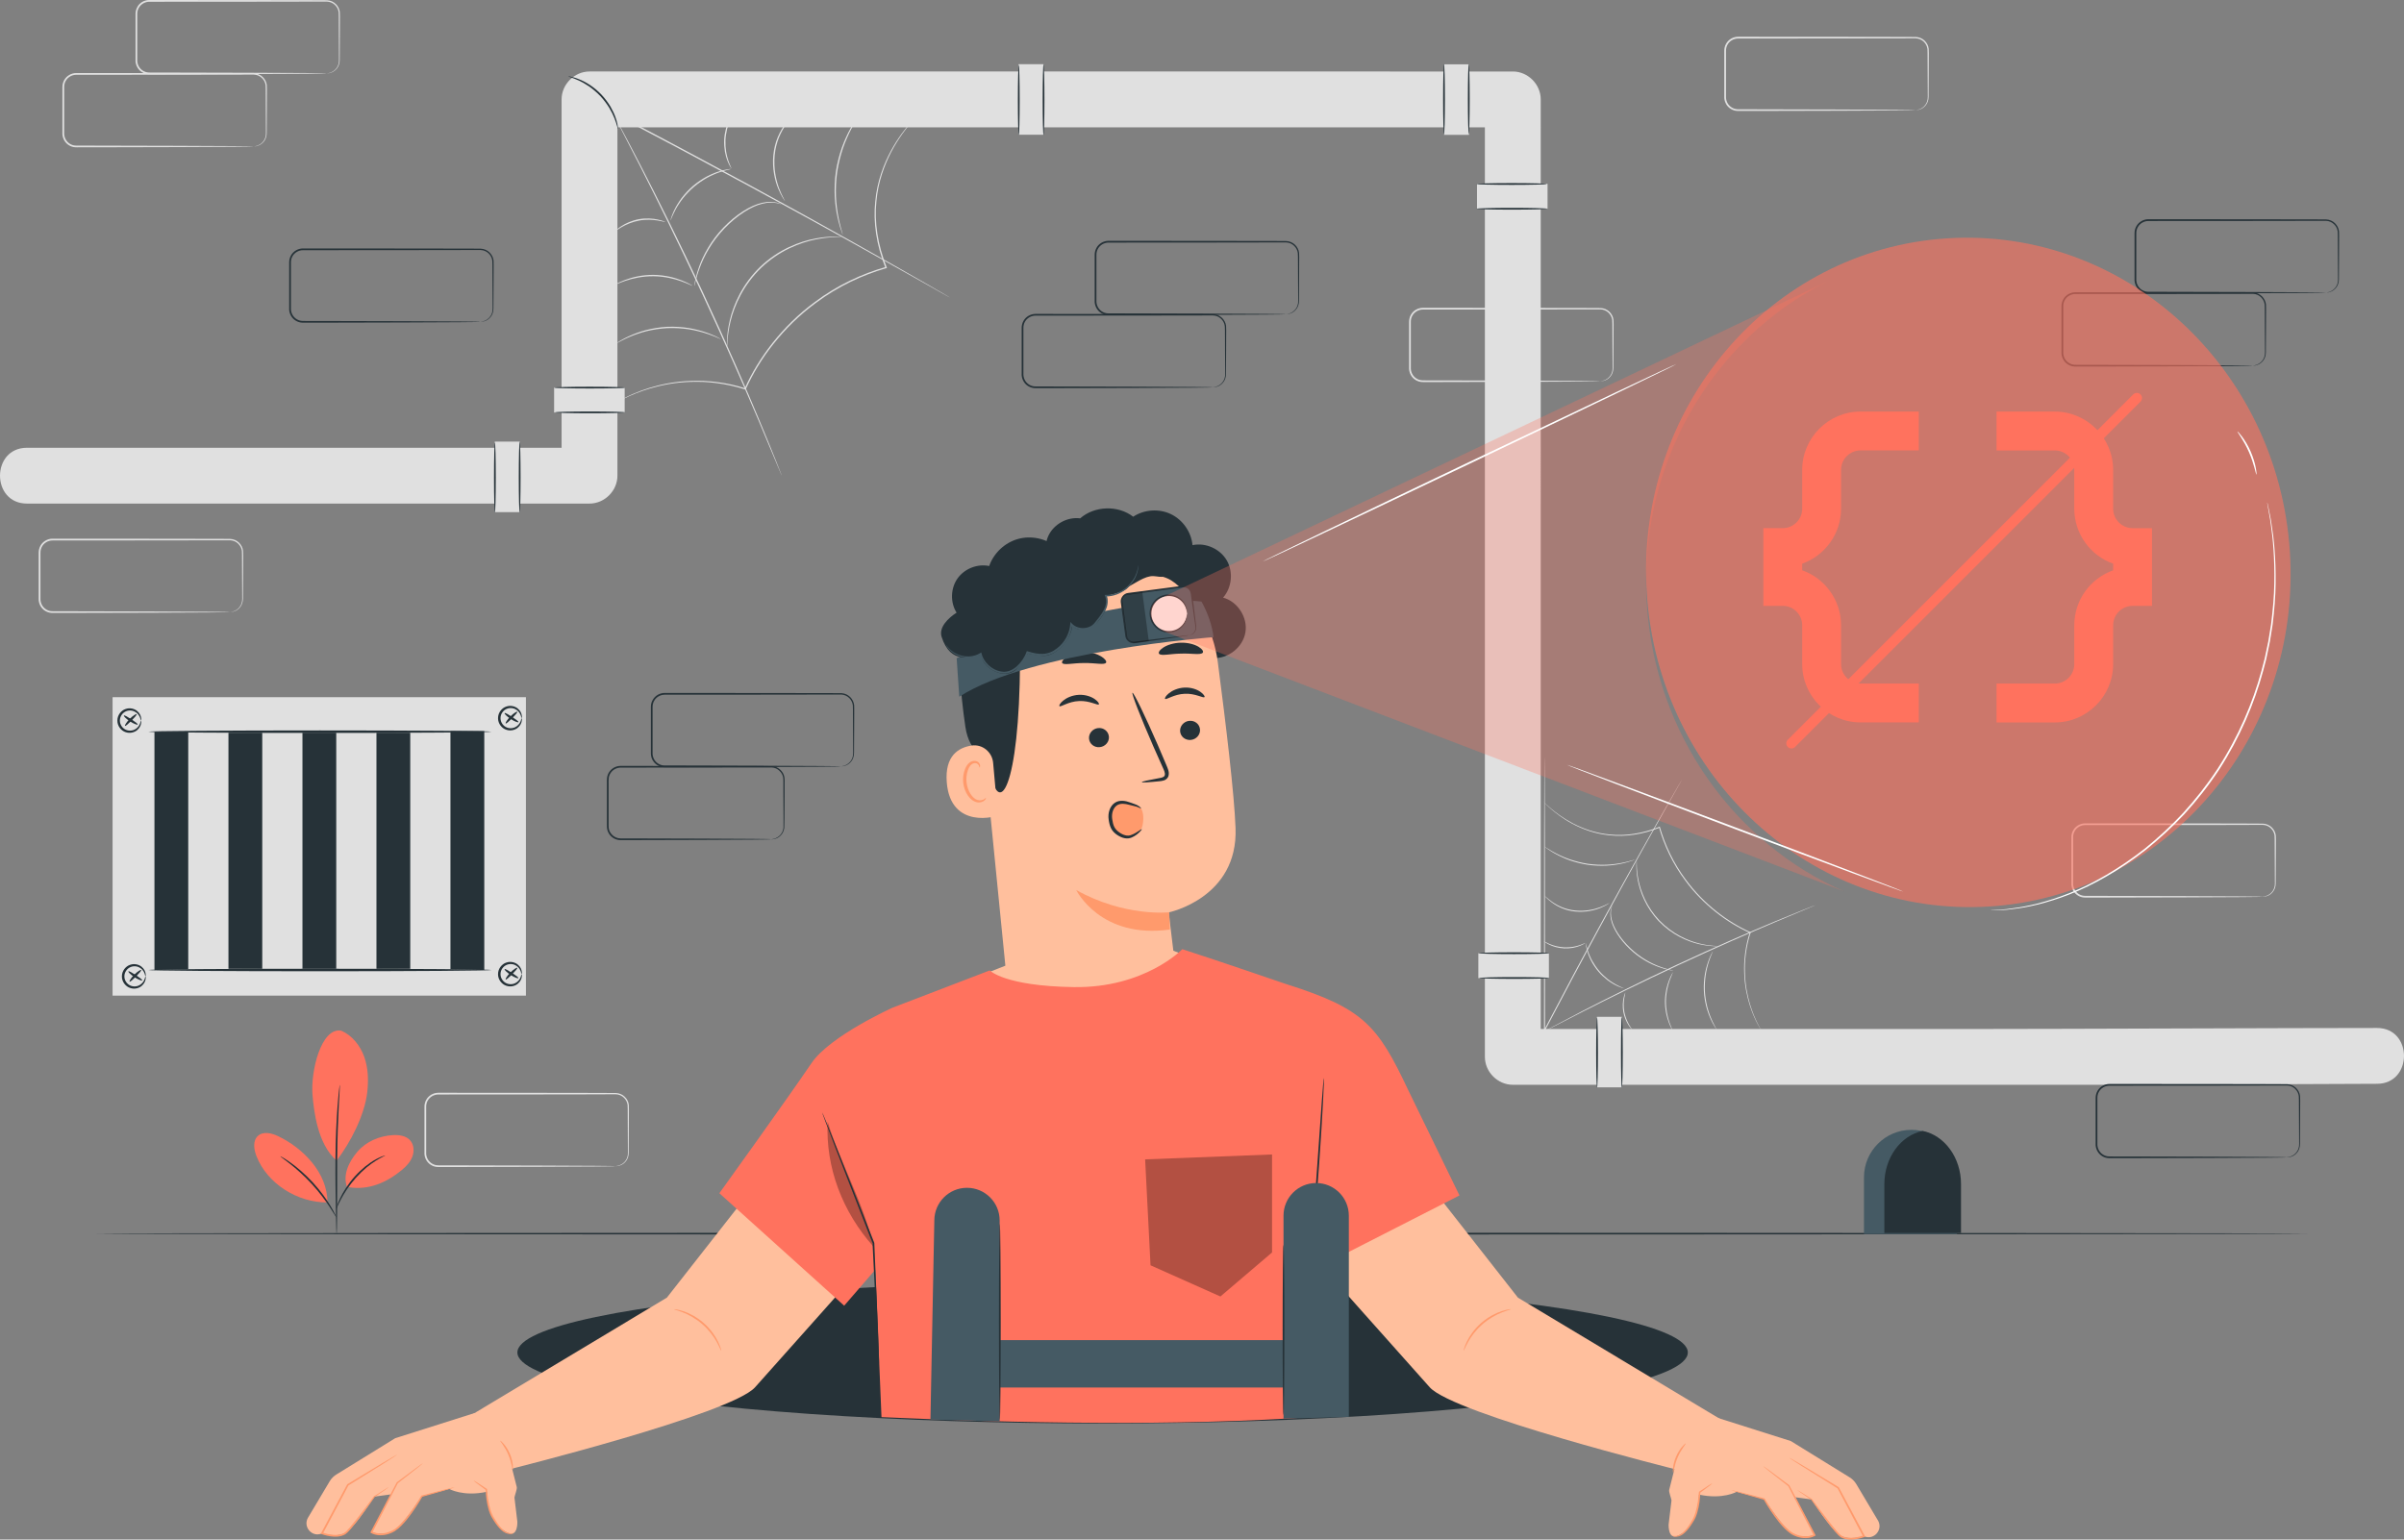 <?xml version="1.0" encoding="UTF-8"?>
<svg id="Layer_1" data-name="Layer 1" xmlns="http://www.w3.org/2000/svg" width="704.3" height="451.18" viewBox="0 0 704.3 451.18">
  <rect x="0" y="0" width="704.3" height="451.18" fill="#808080" stroke="none"/>
  <defs>
    <style>
      .cls-1, .cls-2, .cls-3, .cls-4, .cls-5, .cls-6, .cls-7, .cls-8 {
        stroke-width: 0px;
      }

      .cls-1, .cls-9 {
        fill: #ff725e;
      }

      .cls-2 {
        fill: #ff9a6c;
      }

      .cls-3 {
        fill: #000;
      }

      .cls-4 {
        fill: #e0e0e0;
      }

      .cls-5 {
        fill: #455a64;
      }

      .cls-10 {
        opacity: .3;
      }

      .cls-11 {
        opacity: .6;
      }

      .cls-9 {
        stroke: #ff725e;
        stroke-linecap: round;
        stroke-linejoin: round;
        stroke-width: 3px;
      }

      .cls-6 {
        fill: #263238;
      }

      .cls-7 {
        fill: #ffbf9d;
      }

      .cls-8 {
        fill: #fff;
      }
    </style>
  </defs>
  <g>
    <g id="Background_Complete" data-name="Background Complete">
      <g>
        <g>
          <path class="cls-4" d="M269.31,33.2s-.05.07-.15.19c-.11.13-.27.3-.46.52-.4.47-1.04,1.12-1.8,2.03-1.5,1.82-3.65,4.56-5.69,8.4-2.01,3.83-3.94,8.81-4.45,14.74-.62,5.9.36,12.63,3.02,19.25l.08.19-.2.06c-6.89,1.99-14.13,5.31-20.66,10.22-4.8,3.52-8.93,7.64-12.36,11.95-3.43,4.31-6.14,8.84-8.13,13.28l-.07.15-.15-.05c-2.79-.9-5.54-1.49-8.2-1.84-1.32-.2-2.63-.27-3.9-.36-1.27-.02-2.5-.08-3.7-.02-4.79.12-8.93,1-12.23,1.98-3.31.99-5.81,2.12-7.47,2.94-.84.4-1.45.77-1.88.99-.2.11-.36.19-.49.25-.11.05-.17.08-.17.08,0,0,.05-.04.15-.1.12-.07.27-.16.47-.28.42-.23,1.03-.62,1.86-1.04,1.66-.85,4.15-2.01,7.46-3.04,3.31-1.01,7.46-1.93,12.29-2.07,1.2-.07,2.45-.02,3.72,0,1.27.09,2.59.15,3.92.35,2.67.34,5.45.93,8.26,1.83l-.22.1c1.99-4.47,4.71-9.03,8.15-13.38,3.44-4.34,7.59-8.49,12.42-12.03,6.57-4.94,13.86-8.28,20.8-10.26l-.12.25c-2.67-6.68-3.64-13.48-2.99-19.43.54-5.97,2.52-10.98,4.57-14.82,2.08-3.85,4.27-6.57,5.8-8.37.78-.9,1.43-1.54,1.85-1.99.21-.21.37-.38.49-.5.11-.11.17-.17.17-.16Z"/>
          <path class="cls-4" d="M179.58,33.2s.06.08.16.26c.11.19.25.45.43.78.38.71.93,1.71,1.62,3,1.41,2.61,3.41,6.4,5.84,11.11,4.87,9.42,11.41,22.53,18.24,37.19,6.83,14.67,12.65,28.11,16.73,37.9,2.04,4.89,3.66,8.87,4.75,11.62.54,1.36.96,2.43,1.25,3.18.13.35.24.62.32.83.07.19.1.29.1.29,0,0-.05-.09-.13-.27-.09-.2-.2-.47-.35-.82-.31-.74-.75-1.8-1.32-3.15-1.16-2.75-2.82-6.7-4.86-11.57-4.14-9.76-10-23.18-16.83-37.84-6.83-14.66-13.32-27.78-18.13-37.23-2.41-4.7-4.36-8.51-5.73-11.17-.67-1.3-1.19-2.32-1.56-3.04-.17-.33-.3-.6-.4-.79-.09-.18-.13-.27-.12-.28Z"/>
          <path class="cls-4" d="M287.16,33.34s-.19.01-.55.02c-.38,0-.92.01-1.62.02-1.43,0-3.53.02-6.22.04-5.42.01-13.24.04-22.91.06-19.37.01-46.16.04-75.88.06l.09-.37c.68.36,1.43.75,2.17,1.13,26.83,14.03,50.87,27.22,68.17,36.94,8.65,4.86,15.62,8.83,20.43,11.6,2.39,1.39,4.25,2.46,5.53,3.2.62.37,1.1.65,1.43.84.32.19.48.3.48.3,0,0-.17-.08-.5-.26-.34-.19-.82-.46-1.45-.81-1.28-.72-3.15-1.78-5.56-3.14-4.85-2.72-11.85-6.64-20.49-11.49-17.33-9.65-41.38-22.8-68.21-36.83-.74-.39-1.48-.78-2.17-1.13l-.72-.38h.81c29.71.02,56.51.04,75.88.06,9.67.03,17.49.05,22.91.06,2.69.02,4.79.03,6.22.04.7,0,1.24.01,1.62.02.36,0,.55.02.55.02Z"/>
          <path class="cls-4" d="M180.24,100.82s.36-.27,1.06-.71c.35-.22.77-.49,1.3-.75.52-.26,1.09-.61,1.78-.88.67-.3,1.41-.63,2.23-.91.81-.32,1.7-.57,2.64-.83,1.89-.48,4.01-.85,6.26-.97,2.25-.09,4.4.07,6.32.38.96.18,1.87.34,2.7.58.84.2,1.61.46,2.3.69.71.21,1.31.5,1.85.71.54.21.99.44,1.36.62.73.37,1.13.58,1.12.61-.01.02-.43-.14-1.18-.47-.37-.17-.83-.37-1.38-.56-.55-.19-1.15-.46-1.86-.65-.7-.21-1.46-.46-2.3-.64-.83-.22-1.73-.38-2.68-.54-1.9-.28-4.02-.43-6.24-.34-2.22.12-4.31.47-6.18.92-.93.25-1.81.49-2.62.79-.82.26-1.55.58-2.23.85-.68.26-1.26.58-1.79.83-.53.24-.96.49-1.32.68-.72.39-1.12.6-1.14.58Z"/>
          <path class="cls-4" d="M213.01,101.53s-.02-.18-.03-.53c0-.35-.03-.86.02-1.52.05-1.32.25-3.22.78-5.52.53-2.3,1.45-4.98,2.91-7.74,1.45-2.76,3.49-5.58,6.09-8.09,2.62-2.48,5.53-4.39,8.36-5.71,2.83-1.33,5.55-2.13,7.87-2.55,2.32-.43,4.23-.54,5.55-.53.66-.02,1.17.04,1.52.05.35.02.53.04.53.05s-.18.02-.53.03c-.35.01-.86-.02-1.51.03-1.31.03-3.2.19-5.5.65-2.29.45-4.98,1.27-7.76,2.6-2.79,1.33-5.65,3.22-8.24,5.67-2.56,2.47-4.58,5.25-6.04,7.97-1.46,2.72-2.4,5.36-2.96,7.64-.56,2.27-.8,4.16-.9,5.46-.07.65-.06,1.16-.09,1.51-.02.35-.04.53-.05.53Z"/>
          <path class="cls-4" d="M252.1,33.2s-.05.12-.18.34c-.16.25-.35.55-.58.92-.26.4-.58.88-.9,1.47-.32.59-.74,1.23-1.1,1.99-.38.75-.81,1.57-1.18,2.49-.42.9-.78,1.9-1.16,2.94-.71,2.11-1.33,4.48-1.72,7.03-.36,2.55-.44,5-.36,7.23.07,1.11.12,2.17.27,3.15.1.99.28,1.89.42,2.72.13.83.35,1.57.49,2.22.14.66.31,1.21.44,1.66.12.42.21.76.29,1.05.06.24.09.37.08.38-.01,0-.07-.12-.15-.35-.1-.28-.22-.62-.36-1.03-.16-.45-.35-1-.51-1.65-.16-.65-.4-1.39-.55-2.22-.17-.83-.36-1.74-.48-2.74-.16-.99-.23-2.05-.31-3.18-.1-2.25-.03-4.73.33-7.3.39-2.57,1.03-4.97,1.77-7.09.39-1.05.77-2.06,1.2-2.96.39-.92.84-1.74,1.24-2.49.38-.76.82-1.39,1.16-1.97.34-.58.68-1.05.96-1.44.26-.35.47-.64.64-.88.15-.2.23-.3.24-.29Z"/>
          <path class="cls-4" d="M232.9,33.2s-.24.31-.71.85-1.12,1.32-1.85,2.36c-.73,1.03-1.48,2.34-2.12,3.87-.62,1.54-1.09,3.32-1.26,5.24-.37,3.84.41,7.32,1.3,9.67.44,1.18.89,2.1,1.22,2.73.33.63.52.97.5.99-.02.01-.26-.3-.63-.91-.37-.61-.87-1.52-1.35-2.7-.97-2.35-1.82-5.89-1.44-9.81.18-1.95.67-3.77,1.32-5.34.66-1.56,1.46-2.87,2.23-3.9.76-1.03,1.46-1.79,1.96-2.3.51-.51.81-.76.82-.74Z"/>
          <path class="cls-4" d="M203.41,83.8s0-.14.04-.39c.05-.3.11-.67.19-1.11.1-.48.25-1.06.41-1.74.21-.66.4-1.44.71-2.25,1.14-3.3,3.42-7.71,7.15-11.59,3.7-3.86,7.96-6.56,11.44-7.3,1.73-.39,3.19-.28,4.15-.06.48.12.84.24,1.08.35.24.1.36.16.35.17-.02.04-.51-.19-1.46-.37-.95-.17-2.37-.24-4.05.18-3.38.79-7.55,3.48-11.21,7.3-3.68,3.83-5.98,8.16-7.17,11.42-.33.81-.54,1.57-.76,2.22-.18.67-.35,1.24-.47,1.71-.1.44-.19.8-.26,1.09-.06.25-.1.38-.12.38Z"/>
          <path class="cls-4" d="M179.98,83.53s.28-.19.82-.47c.53-.29,1.34-.64,2.35-1.03,1.02-.38,2.26-.76,3.67-1.04,1.41-.27,2.99-.45,4.65-.44,1.66.02,3.24.24,4.65.53,1.41.3,2.64.72,3.65,1.11,1.01.41,1.8.78,2.33,1.08.53.29.82.46.81.49-.04.07-1.22-.57-3.24-1.3-2.02-.73-4.92-1.47-8.2-1.51-3.28-.03-6.2.66-8.23,1.35-2.03.69-3.23,1.3-3.26,1.23Z"/>
          <path class="cls-4" d="M180.24,67.7s.14-.17.44-.43c.3-.26.76-.6,1.35-.99,1.19-.77,2.99-1.64,5.14-2.04,2.15-.39,4.15-.2,5.53.1.69.15,1.25.31,1.62.45.37.13.57.22.57.25-.02.07-.85-.19-2.23-.42-1.38-.22-3.32-.36-5.41.02-2.09.39-3.86,1.2-5.07,1.89-1.21.7-1.9,1.23-1.94,1.18Z"/>
          <path class="cls-4" d="M214.13,49.53c.01.08-1.35.26-3.43.99-.52.18-1.08.39-1.67.66-.6.24-1.2.58-1.85.91-1.26.71-2.59,1.6-3.87,2.68-1.27,1.09-2.35,2.27-3.26,3.4-.43.58-.86,1.13-1.19,1.68-.37.53-.66,1.06-.92,1.54-1.04,1.94-1.44,3.25-1.52,3.23-.03,0,.07-.34.26-.93.09-.3.21-.66.39-1.06.18-.4.35-.88.62-1.37.25-.5.53-1.04.89-1.59.33-.57.75-1.13,1.18-1.73.9-1.16,2-2.37,3.29-3.48,1.3-1.1,2.66-1.99,3.96-2.7.66-.33,1.28-.66,1.89-.89.6-.27,1.18-.46,1.71-.63.52-.19,1.02-.29,1.45-.4.43-.11.8-.18,1.11-.22.61-.09.95-.13.96-.1Z"/>
          <path class="cls-4" d="M215.02,32.99c.06.04-.49.84-1.12,2.26-.32.71-.62,1.58-.88,2.57-.24.99-.42,2.1-.48,3.28-.04,1.18.04,2.3.19,3.31.17,1.01.39,1.9.65,2.63.5,1.47.99,2.31.92,2.34-.02.01-.16-.19-.38-.57-.23-.37-.51-.95-.8-1.68-.29-.73-.55-1.64-.74-2.67-.17-1.03-.27-2.18-.23-3.39.06-1.21.26-2.34.52-3.36.28-1.01.62-1.89.97-2.59.35-.71.68-1.26.94-1.61.26-.36.41-.54.43-.53Z"/>
        </g>
        <path class="cls-4" d="M179.98,33.34c.11,0,.2,24.72.2,55.2s-.09,55.21-.2,55.21-.2-24.71-.2-55.21.09-55.2.2-55.2Z"/>
      </g>
      <g>
        <g>
          <path class="cls-4" d="M452.38,235.18s.05.04.14.11c.1.09.23.2.39.35.35.3.84.78,1.52,1.35,1.36,1.12,3.41,2.73,6.28,4.25,2.86,1.5,6.59,2.95,11.02,3.33,4.41.46,9.45-.27,14.4-2.26l.14-.06.04.15c1.48,5.15,3.97,10.57,7.64,15.45,2.63,3.59,5.71,6.68,8.93,9.24,3.23,2.56,6.61,4.59,9.93,6.08l.11.05-.04.11c-.68,2.08-1.12,4.15-1.38,6.13-.15.99-.2,1.97-.27,2.91-.02.95-.06,1.87-.01,2.77.09,3.58.75,6.67,1.48,9.15.74,2.48,1.58,4.34,2.2,5.59.3.63.58,1.09.74,1.41.08.15.14.27.19.36.04.08.06.12.06.13,0,0-.03-.04-.08-.12-.05-.09-.12-.2-.21-.35-.17-.32-.46-.77-.78-1.39-.64-1.24-1.5-3.1-2.27-5.58-.75-2.48-1.44-5.58-1.55-9.19-.05-.9-.02-1.83,0-2.78.07-.95.12-1.93.26-2.93.26-2,.69-4.08,1.37-6.18l.07.16c-3.34-1.49-6.75-3.52-10-6.1-3.25-2.57-6.35-5.68-8.99-9.29-3.69-4.91-6.19-10.36-7.67-15.55l.19.09c-4.99,2-10.08,2.72-14.53,2.24-4.47-.4-8.21-1.88-11.08-3.41-2.88-1.55-4.91-3.19-6.26-4.34-.67-.58-1.15-1.07-1.49-1.38-.16-.15-.28-.27-.38-.36-.08-.08-.12-.13-.12-.13Z"/>
          <path class="cls-4" d="M452.38,302.27s.06-.05.19-.12c.14-.08.33-.19.58-.32.53-.29,1.28-.69,2.24-1.21,1.95-1.05,4.79-2.55,8.31-4.37,7.04-3.64,16.84-8.53,27.81-13.64,10.97-5.11,21.02-9.46,28.34-12.51,3.66-1.52,6.63-2.73,8.69-3.55,1.02-.4,1.82-.72,2.38-.94.26-.1.47-.18.62-.24.14-.05.21-.08.22-.07,0,0-.07.04-.2.1-.15.07-.35.15-.61.26-.55.23-1.34.56-2.35.99-2.06.86-5.01,2.11-8.65,3.64-7.3,3.1-17.33,7.48-28.3,12.58-10.96,5.11-20.77,9.96-27.84,13.56-3.52,1.8-6.37,3.26-8.35,4.28-.98.5-1.74.89-2.27,1.17-.25.12-.45.22-.59.3-.13.07-.21.1-.21.09Z"/>
          <path class="cls-4" d="M452.48,221.83s.01.14.02.41c0,.28,0,.68.02,1.21,0,1.07.02,2.64.03,4.65.01,4.05.03,9.9.05,17.13.01,14.49.03,34.52.05,56.74l-.28-.07c.27-.51.56-1.07.85-1.62,10.49-20.07,20.35-38.04,27.62-50.97,3.63-6.47,6.61-11.68,8.68-15.28,1.04-1.79,1.84-3.18,2.39-4.13.27-.46.48-.82.63-1.07.14-.24.22-.36.22-.36,0,0-.06.13-.2.38-.14.25-.34.61-.6,1.08-.54.96-1.33,2.36-2.35,4.16-2.03,3.63-4.97,8.86-8.59,15.32-7.22,12.96-17.05,30.95-27.54,51.01-.29.55-.58,1.11-.85,1.62l-.28.54v-.6c.02-22.22.03-42.25.04-56.74.02-7.23.04-13.08.05-17.13.01-2.01.02-3.58.03-4.65,0-.52.01-.93.01-1.21,0-.27.02-.41.02-.41Z"/>
          <path class="cls-4" d="M502.95,301.78s-.21-.27-.53-.79c-.16-.26-.36-.58-.56-.97-.2-.39-.45-.82-.66-1.33-.22-.5-.47-1.05-.68-1.67-.24-.6-.42-1.27-.62-1.97-.36-1.41-.64-3-.72-4.68-.07-1.68.05-3.29.28-4.73.13-.72.26-1.4.43-2.02.15-.63.35-1.2.52-1.72.16-.53.38-.98.53-1.39.16-.41.33-.74.47-1.02.28-.55.44-.85.46-.84.02,0-.11.33-.35.89-.12.28-.28.62-.42,1.03-.14.41-.34.86-.49,1.39-.16.52-.35,1.09-.48,1.72-.17.62-.28,1.3-.4,2.01-.21,1.42-.32,3.01-.26,4.67.09,1.66.35,3.23.69,4.62.19.7.36,1.36.59,1.96.19.61.43,1.16.64,1.66.19.51.44.94.62,1.34.18.4.36.72.51.99.3.54.45.84.43.85Z"/>
          <path class="cls-4" d="M503.48,277.28s-.14.02-.4.02c-.26,0-.64.02-1.13-.02-.98-.04-2.41-.19-4.13-.58-1.72-.39-3.72-1.08-5.79-2.17-2.07-1.09-4.17-2.61-6.05-4.55-1.86-1.96-3.28-4.14-4.27-6.25-1-2.11-1.59-4.15-1.91-5.88-.32-1.74-.4-3.17-.39-4.15-.01-.49.03-.87.04-1.13.02-.26.03-.39.04-.39s.02.14.02.39c.01.26-.01.64.02,1.13.02.98.14,2.4.48,4.11.34,1.71.95,3.72,1.95,5.81.99,2.08,2.41,4.23,4.24,6.16,1.85,1.92,3.93,3.43,5.96,4.51,2.04,1.09,4.01,1.8,5.71,2.21,1.7.42,3.11.6,4.09.67.49.05.87.05,1.13.07.26.02.39.03.39.04Z"/>
          <path class="cls-4" d="M452.38,248.05s.09.04.25.14c.19.12.41.26.69.43.3.19.66.43,1.1.67.44.24.92.55,1.49.82.56.28,1.17.61,1.86.89.67.31,1.42.58,2.2.86,1.58.53,3.35,1,5.26,1.29,1.9.27,3.74.33,5.4.27.83-.05,1.62-.09,2.36-.2.74-.07,1.42-.21,2.04-.32.62-.1,1.17-.26,1.66-.36.49-.11.9-.23,1.24-.33.31-.09.57-.16.79-.22.18-.05.28-.07.28-.06s-.09.05-.26.11c-.21.07-.46.16-.77.27-.33.12-.75.26-1.23.38-.49.12-1.04.3-1.66.41-.62.12-1.3.27-2.05.36-.74.12-1.54.17-2.38.23-1.68.08-3.54.02-5.46-.25-1.92-.29-3.71-.77-5.3-1.32-.79-.29-1.54-.57-2.21-.9-.69-.29-1.3-.63-1.86-.92-.57-.28-1.04-.61-1.48-.87-.43-.26-.79-.51-1.08-.72-.26-.19-.48-.35-.66-.48-.15-.11-.23-.18-.22-.18Z"/>
          <path class="cls-4" d="M452.38,262.41s.23.18.63.53c.4.35.99.84,1.76,1.38.77.54,1.75,1.11,2.9,1.58,1.15.46,2.49.82,3.92.94,2.87.28,5.48-.31,7.23-.98.88-.33,1.57-.67,2.04-.91s.72-.39.74-.37c0,.02-.23.19-.68.47-.45.28-1.14.65-2.02,1.01-1.76.73-4.41,1.36-7.34,1.08-1.46-.13-2.82-.5-3.99-.99-1.17-.5-2.15-1.09-2.92-1.67-.77-.57-1.34-1.09-1.72-1.47-.38-.38-.57-.6-.56-.61Z"/>
          <path class="cls-4" d="M490.22,284.45s-.1,0-.29-.03c-.22-.04-.5-.08-.83-.14-.36-.07-.79-.18-1.3-.31-.5-.15-1.07-.3-1.69-.53-2.47-.85-5.77-2.56-8.67-5.35-2.89-2.77-4.9-5.95-5.46-8.55-.29-1.29-.21-2.39-.04-3.1.09-.36.18-.63.26-.8.08-.18.12-.27.13-.27.03.01-.14.38-.28,1.09-.13.71-.18,1.77.14,3.03.59,2.53,2.6,5.65,5.46,8.38,2.87,2.75,6.1,4.47,8.54,5.36.6.25,1.17.4,1.66.57.5.14.93.27,1.28.35.33.08.6.14.82.2.19.05.28.08.28.09Z"/>
          <path class="cls-4" d="M490.01,301.98s-.14-.21-.35-.61c-.22-.4-.48-1-.77-1.76-.28-.76-.57-1.69-.78-2.74-.2-1.06-.34-2.24-.33-3.48.02-1.24.18-2.42.4-3.48.23-1.05.54-1.97.83-2.73.3-.75.58-1.35.8-1.74.22-.4.34-.61.36-.6.05.03-.42.91-.97,2.42-.55,1.51-1.1,3.68-1.13,6.13-.02,2.45.49,4.64,1.01,6.15.52,1.52.98,2.41.92,2.44Z"/>
          <path class="cls-4" d="M478.18,301.78s-.13-.11-.32-.33c-.2-.22-.45-.57-.74-1.01-.57-.89-1.23-2.24-1.53-3.85-.29-1.61-.15-3.1.07-4.14.11-.52.23-.93.34-1.21.1-.28.16-.43.18-.42.05.02-.14.64-.31,1.67-.17,1.03-.27,2.48.01,4.05.29,1.56.89,2.89,1.41,3.79.52.9.92,1.42.88,1.45Z"/>
          <path class="cls-4" d="M464.59,276.44c.06-.01.2,1.01.74,2.56.14.39.29.81.5,1.25.18.45.43.9.68,1.38.53.94,1.2,1.94,2,2.9.82.95,1.7,1.76,2.54,2.44.44.32.84.64,1.26.89.4.27.79.49,1.15.69,1.45.78,2.43,1.08,2.41,1.13,0,.02-.25-.05-.7-.19-.22-.07-.49-.16-.79-.29-.3-.13-.66-.26-1.02-.46-.37-.19-.78-.4-1.19-.67-.43-.24-.84-.56-1.29-.88-.87-.68-1.77-1.5-2.6-2.46-.82-.97-1.49-1.99-2.02-2.96-.25-.49-.49-.96-.67-1.42-.2-.45-.34-.88-.47-1.28-.14-.39-.21-.76-.3-1.08-.09-.32-.13-.6-.16-.83-.07-.46-.1-.71-.08-.72Z"/>
          <path class="cls-4" d="M452.23,275.78s.63.37,1.69.84c.53.24,1.18.46,1.92.65.74.18,1.57.31,2.45.36.88.03,1.72-.03,2.48-.14.75-.13,1.42-.29,1.97-.48,1.1-.37,1.73-.74,1.75-.69.01.02-.14.12-.42.29-.28.17-.71.38-1.26.6-.55.22-1.23.41-1.99.56-.77.13-1.63.2-2.53.17-.9-.05-1.75-.19-2.51-.39-.75-.21-1.41-.46-1.94-.73-.53-.26-.94-.51-1.2-.7-.27-.19-.41-.3-.4-.32Z"/>
        </g>
        <path class="cls-4" d="M452.48,301.98c0-.08,18.48-.15,41.28-.15s41.28.07,41.28.15-18.48.15-41.28.15c-22.79,0-41.28-.07-41.28-.15Z"/>
      </g>
      <path class="cls-4" d="M561.1,32.28s.57.04,1.51-.37c.46-.22,1-.57,1.44-1.17.45-.58.76-1.42.73-2.39-.01-1.97-.03-4.37-.04-7.14,0-1.39-.01-2.88-.02-4.46-.02-.78.03-1.63-.04-2.41-.1-.79-.49-1.56-1.1-2.13-.6-.58-1.43-.94-2.3-.97-.91,0-1.85,0-2.8,0-1.91,0-3.9,0-5.97.01-4.12,0-8.53.02-13.16.02-9.27,0-19.46.01-30.16.02-1.25,0-2.47.7-3.06,1.78-.31.53-.46,1.15-.46,1.76,0,.66,0,1.31,0,1.96,0,2.6,0,5.17,0,7.69,0,1.26,0,2.51,0,3.75-.07,1.19.44,2.33,1.34,3.03.45.35.97.6,1.52.7.54.1,1.15.05,1.74.07,1.19,0,2.36,0,3.52,0,9.27.02,17.61.04,24.63.06,6.99.03,12.66.06,16.6.08,1.94.02,3.45.04,4.51.05.5.01.89.02,1.17.03.27,0,.4.02.4.02s-.14.02-.4.03c-.29,0-.68.01-1.17.03-1.06.01-2.58.03-4.51.05-3.95.02-9.61.05-16.6.08-7.02.02-15.36.03-24.63.06-1.16,0-2.33,0-3.52,0-.59-.01-1.18.04-1.83-.07-.63-.11-1.23-.4-1.74-.79-1.03-.78-1.62-2.14-1.54-3.42,0-1.24,0-2.49,0-3.75,0-2.52,0-5.09,0-7.69,0-.65,0-1.31,0-1.96,0-.7.18-1.4.53-2.02.68-1.24,2.08-2.05,3.52-2.05,10.7,0,20.89.01,30.16.02,4.63,0,9.04.02,13.16.02,2.06,0,4.05,0,5.97.01.96,0,1.9.01,2.82.02.96.04,1.88.45,2.54,1.09.66.64,1.09,1.48,1.19,2.35.07.88.02,1.66.03,2.46,0,1.58-.01,3.07-.02,4.46-.02,2.78-.03,5.17-.04,7.14.02,1-.33,1.89-.81,2.48-.47.61-1.04.97-1.52,1.17-.48.21-.89.25-1.15.28-.27,0-.4,0-.4,0Z"/>
      <path class="cls-4" d="M95.63,21.51s.57.04,1.51-.37c.46-.22,1-.57,1.44-1.17.45-.58.76-1.42.73-2.39-.01-1.97-.03-4.37-.04-7.14,0-1.39-.01-2.88-.02-4.46-.02-.78.03-1.63-.04-2.41-.1-.79-.49-1.56-1.1-2.13-.6-.58-1.43-.94-2.3-.97-.91,0-1.85,0-2.8,0-1.91,0-3.9.01-5.96.01-4.12,0-8.53.02-13.16.02-9.27,0-19.46.01-30.16.02-1.25,0-2.46.7-3.06,1.78-.31.53-.46,1.15-.46,1.76v1.96c0,2.6,0,5.17,0,7.69,0,1.26,0,2.51,0,3.75-.07,1.19.44,2.33,1.34,3.03.45.35.97.6,1.52.7.54.1,1.15.05,1.74.07,1.19,0,2.36,0,3.52,0,9.26.02,17.61.04,24.63.06,6.99.03,12.66.06,16.61.08,1.94.02,3.45.04,4.51.05.5.01.88.02,1.17.03.26,0,.4.02.4.03s-.14.02-.4.03c-.29,0-.68.01-1.17.03-1.06.01-2.58.03-4.51.05-3.95.02-9.61.05-16.6.08-7.02.02-15.36.03-24.63.06-1.16,0-2.33,0-3.52,0-.59-.01-1.18.04-1.83-.07-.63-.11-1.23-.4-1.74-.79-1.03-.78-1.62-2.14-1.54-3.42,0-1.24,0-2.49,0-3.75,0-2.52,0-5.09,0-7.69,0-.65,0-1.31,0-1.96,0-.7.18-1.41.53-2.02C40.88.8,42.28,0,43.71,0c10.7,0,20.88.01,30.16.02,4.63,0,9.04.02,13.16.02,2.06,0,4.05.01,5.97.01.96,0,1.9.01,2.82.02.96.04,1.88.45,2.54,1.09.66.64,1.09,1.48,1.19,2.35.07.88.01,1.66.03,2.46,0,1.58-.01,3.07-.02,4.46-.02,2.78-.03,5.17-.04,7.14.01,1-.33,1.89-.81,2.48-.47.61-1.04.97-1.52,1.17-.48.21-.89.25-1.15.28-.27,0-.4,0-.4,0Z"/>
      <path class="cls-4" d="M74.23,42.91s.57.04,1.51-.37c.46-.22,1-.57,1.44-1.17.45-.58.76-1.42.73-2.39-.01-1.97-.03-4.37-.04-7.14,0-1.39-.01-2.88-.02-4.46-.02-.78.03-1.63-.04-2.41-.1-.79-.49-1.56-1.1-2.13-.6-.58-1.43-.94-2.3-.97-.91,0-1.85,0-2.8,0-1.91,0-3.9,0-5.97.01-4.12,0-8.53.02-13.16.02-9.27,0-19.46.01-30.16.02-1.25,0-2.47.7-3.06,1.78-.31.53-.46,1.15-.46,1.76,0,.66,0,1.31,0,1.96,0,2.6,0,5.17,0,7.7,0,1.26,0,2.51,0,3.75-.07,1.19.44,2.33,1.34,3.04.45.35.97.6,1.52.7.54.1,1.15.05,1.74.07,1.19,0,2.36,0,3.52,0,9.26.02,17.61.04,24.63.06,6.99.04,12.66.06,16.61.08,1.94.02,3.45.04,4.51.05.5.01.89.02,1.17.03.26,0,.4.01.4.02s-.14.02-.4.03c-.29,0-.68.01-1.17.03-1.06.01-2.58.03-4.51.05-3.95.02-9.61.05-16.61.08-7.02.02-15.36.04-24.63.06-1.16,0-2.33,0-3.52,0-.59-.01-1.19.04-1.83-.07-.63-.11-1.23-.4-1.74-.79-1.03-.79-1.62-2.14-1.54-3.43,0-1.24,0-2.49,0-3.75,0-2.52,0-5.09,0-7.69,0-.65,0-1.31,0-1.96,0-.7.18-1.4.53-2.02.69-1.24,2.08-2.05,3.51-2.05,10.7,0,20.88.01,30.16.02,4.63,0,9.04.02,13.16.02,2.06,0,4.05,0,5.96.01.96,0,1.9.01,2.82.02.96.04,1.88.45,2.54,1.09.66.64,1.09,1.48,1.19,2.35.07.88.01,1.66.03,2.46,0,1.58-.01,3.07-.02,4.46-.02,2.78-.03,5.17-.04,7.14.01,1-.33,1.89-.81,2.48-.47.61-1.04.97-1.52,1.17-.48.21-.89.25-1.15.28-.27,0-.4,0-.4,0Z"/>
      <path class="cls-4" d="M180.28,341.74s.57.04,1.51-.37c.46-.22,1-.57,1.44-1.17.45-.58.76-1.42.73-2.39-.01-1.97-.03-4.37-.04-7.14,0-1.39-.01-2.88-.02-4.46-.02-.78.03-1.63-.04-2.41-.1-.79-.49-1.55-1.1-2.13-.6-.58-1.43-.94-2.3-.97-.91,0-1.85,0-2.8,0-1.91,0-3.9.01-5.96.02-4.12,0-8.53.02-13.16.02-9.27,0-19.46.01-30.16.02-1.25,0-2.46.7-3.06,1.78-.31.53-.46,1.15-.46,1.76,0,.66,0,1.31,0,1.96,0,2.61,0,5.17,0,7.7,0,1.26,0,2.51,0,3.75-.07,1.19.44,2.33,1.34,3.04.45.35.97.6,1.52.7.54.1,1.15.05,1.74.07,1.19,0,2.36,0,3.52,0,9.26.02,17.61.04,24.63.06,6.99.04,12.66.06,16.6.08,1.94.02,3.45.04,4.51.05.5.01.88.02,1.17.03.26,0,.4.02.4.02s-.13.02-.4.03c-.29,0-.68.02-1.17.03-1.06.01-2.58.03-4.51.05-3.95.02-9.62.05-16.6.08-7.02.02-15.37.04-24.63.06-1.16,0-2.33,0-3.52,0-.59-.01-1.18.04-1.83-.07-.63-.11-1.23-.4-1.74-.79-1.03-.79-1.62-2.14-1.54-3.42,0-1.24,0-2.49,0-3.75,0-2.52,0-5.09,0-7.7,0-.65,0-1.3,0-1.96,0-.7.18-1.4.53-2.02.68-1.24,2.08-2.05,3.51-2.05,10.7,0,20.88.01,30.16.02,4.63,0,9.04.02,13.16.02,2.06,0,4.05.01,5.96.02.96,0,1.9.01,2.82.02.96.04,1.88.45,2.54,1.09.66.64,1.09,1.48,1.19,2.35.07.88.01,1.66.03,2.46,0,1.58-.01,3.07-.02,4.46-.02,2.78-.03,5.17-.04,7.14.01,1-.33,1.89-.81,2.48-.47.61-1.04.97-1.52,1.17-.48.21-.88.25-1.15.28-.27,0-.4,0-.4,0Z"/>
      <path class="cls-4" d="M662.79,262.78s.57.04,1.51-.37c.46-.22,1-.57,1.44-1.17.45-.58.76-1.42.73-2.39-.01-1.97-.03-4.37-.04-7.14,0-1.39-.01-2.88-.02-4.46-.02-.78.03-1.63-.04-2.41-.1-.79-.49-1.55-1.1-2.13-.6-.58-1.43-.94-2.3-.97-.91,0-1.85,0-2.8,0-1.91,0-3.9.01-5.97.02-4.12,0-8.53.02-13.16.02-9.27,0-19.46.01-30.16.02-1.25,0-2.47.7-3.06,1.78-.31.53-.46,1.15-.46,1.76,0,.66,0,1.31,0,1.96,0,2.61,0,5.17,0,7.69,0,1.26,0,2.51,0,3.75-.07,1.19.44,2.33,1.34,3.04.45.35.97.6,1.52.7.54.1,1.15.05,1.74.07,1.19,0,2.36,0,3.52,0,9.27.02,17.61.04,24.63.06,6.99.04,12.66.06,16.6.08,1.94.02,3.45.04,4.51.05.5.01.89.02,1.17.03.27,0,.4.02.4.03s-.14.02-.4.03c-.29,0-.68.02-1.17.03-1.06.01-2.58.03-4.51.05-3.95.02-9.61.05-16.6.08-7.02.02-15.36.04-24.63.06-1.16,0-2.33,0-3.52,0-.59-.01-1.18.04-1.83-.07-.63-.11-1.23-.4-1.74-.79-1.03-.78-1.62-2.14-1.54-3.42,0-1.24,0-2.49,0-3.75,0-2.52,0-5.09,0-7.69,0-.65,0-1.3,0-1.96,0-.7.18-1.4.53-2.02.68-1.24,2.08-2.05,3.52-2.05,10.7,0,20.89.01,30.16.02,4.63,0,9.04.02,13.16.02,2.06,0,4.05.01,5.97.02.96,0,1.9.01,2.82.02.96.04,1.88.45,2.54,1.09.66.64,1.09,1.48,1.19,2.35.07.88.02,1.66.03,2.46,0,1.58-.01,3.07-.02,4.46-.02,2.78-.03,5.17-.04,7.14.02,1-.33,1.89-.81,2.48-.47.61-1.04.97-1.52,1.17-.48.2-.89.25-1.15.28-.27,0-.4,0-.4,0Z"/>
      <path class="cls-4" d="M468.76,111.71s.57.04,1.51-.37c.45-.22,1-.57,1.44-1.17.45-.59.76-1.42.73-2.39-.01-1.97-.03-4.37-.04-7.14,0-1.39-.01-2.88-.02-4.46-.02-.78.03-1.63-.05-2.41-.1-.79-.49-1.56-1.1-2.13-.6-.58-1.43-.94-2.3-.97-.91,0-1.85,0-2.8,0-1.91,0-3.9.01-5.96.01-4.12,0-8.53.02-13.16.02-9.27,0-19.46.01-30.16.02-1.25,0-2.46.7-3.06,1.78-.31.53-.46,1.15-.46,1.76v1.96c0,2.61,0,5.17,0,7.7,0,1.26,0,2.51,0,3.75-.07,1.19.44,2.33,1.34,3.04.45.35.97.6,1.52.7.54.1,1.15.05,1.74.07,1.19,0,2.36,0,3.52,0,9.27.02,17.61.04,24.63.06,6.99.04,12.66.06,16.61.08,1.94.02,3.45.04,4.51.05.5.01.88.02,1.17.03.26,0,.4.01.4.02s-.14.02-.4.03c-.29,0-.68.01-1.17.03-1.06.01-2.58.03-4.51.05-3.95.02-9.61.05-16.61.08-7.02.02-15.36.04-24.63.06-1.16,0-2.33,0-3.52,0-.59-.01-1.18.04-1.83-.07-.63-.11-1.23-.4-1.74-.79-1.03-.79-1.62-2.14-1.54-3.43,0-1.24,0-2.49,0-3.75,0-2.52,0-5.09,0-7.69,0-.65,0-1.31,0-1.96,0-.7.18-1.4.53-2.02.68-1.24,2.08-2.05,3.52-2.05,10.7,0,20.88.01,30.16.02,4.63,0,9.04.02,13.16.02,2.06,0,4.05.01,5.96.01.96,0,1.9.01,2.82.02.96.04,1.88.45,2.54,1.09.66.64,1.09,1.48,1.19,2.35.07.88.02,1.66.03,2.46,0,1.58-.01,3.07-.02,4.46-.02,2.78-.03,5.17-.04,7.14.02,1-.33,1.89-.81,2.48-.47.61-1.05.97-1.52,1.17-.48.21-.89.25-1.15.28-.27,0-.4,0-.4,0Z"/>
      <path class="cls-4" d="M67.28,179.38s.57.04,1.51-.37c.46-.22,1-.57,1.44-1.17.45-.59.76-1.42.73-2.39-.01-1.97-.03-4.37-.04-7.14,0-1.39-.01-2.88-.02-4.46-.02-.78.03-1.63-.04-2.41-.1-.79-.49-1.55-1.1-2.13-.6-.58-1.43-.94-2.3-.97-.91,0-1.85,0-2.8,0-1.91,0-3.9,0-5.97.01-4.12,0-8.53.02-13.16.02-9.27,0-19.46.01-30.16.02-1.25,0-2.47.7-3.06,1.78-.31.53-.46,1.15-.46,1.76v1.96c0,2.6,0,5.17,0,7.69,0,1.26,0,2.51,0,3.75-.07,1.19.44,2.33,1.34,3.04.45.35.97.6,1.52.7.54.1,1.15.05,1.74.07,1.19,0,2.36,0,3.52,0,9.26.02,17.61.04,24.63.06,6.99.04,12.66.06,16.6.08,1.94.02,3.45.04,4.51.05.5.01.88.02,1.17.03.26,0,.4.02.4.02s-.14.02-.4.03c-.29,0-.68.01-1.17.03-1.06.01-2.58.03-4.51.05-3.95.02-9.61.05-16.61.08-7.02.02-15.36.04-24.63.06-1.16,0-2.33,0-3.52,0-.59-.01-1.19.04-1.83-.07-.63-.11-1.23-.4-1.74-.79-1.03-.79-1.62-2.14-1.54-3.43,0-1.24,0-2.49,0-3.75,0-2.52,0-5.09,0-7.69,0-.65,0-1.3,0-1.96,0-.7.18-1.4.53-2.02.69-1.24,2.08-2.05,3.51-2.05,10.7,0,20.88.01,30.16.02,4.63,0,9.04.02,13.16.02,2.06,0,4.05,0,5.96.01.96,0,1.9.01,2.82.02.96.04,1.88.45,2.54,1.09.66.64,1.09,1.48,1.19,2.35.07.88.01,1.66.03,2.46,0,1.58-.01,3.07-.02,4.46-.02,2.78-.03,5.17-.04,7.14.01,1-.33,1.89-.81,2.48-.47.61-1.04.97-1.52,1.17-.48.21-.89.25-1.15.28-.27,0-.4,0-.4,0Z"/>
    </g>
    <g id="Floor">
      <path class="cls-6" d="M676.09,361.53c0,.14-145.05.26-323.93.26s-323.96-.12-323.96-.26,145.02-.26,323.96-.26,323.93.12,323.93.26Z"/>
    </g>
    <g id="Piping">
      <g>
        <path class="cls-4" d="M7.9,147.58h164.81c4.42,0,8.18-3.75,8.18-8.18V29.13c-2.73,2.73-5.45,5.45-8.18,8.18h270.5c-2.73-2.73-5.45-5.45-8.18-8.18v280.6c0,4.42,3.75,8.18,8.18,8.18h181.72c8.58,0,62.89-.29,71.47-.29,10.52,0,10.54-16.36,0-16.36-23.41,0-92.57.29-115.99.29h-137.2l8.18,8.18V29.13c0-4.42-3.75-8.18-8.18-8.18H172.71c-4.42,0-8.18,3.75-8.18,8.18v110.27l8.18-8.18H7.9c-10.52,0-10.54,16.36,0,16.36h0Z"/>
        <path class="cls-6" d="M181.07,37.79c-.1.02-.31-1.23-1.04-3.1-.36-.94-.89-2.01-1.57-3.15-.7-1.12-1.57-2.3-2.61-3.42-1.06-1.1-2.18-2.03-3.26-2.8-1.1-.74-2.14-1.33-3.06-1.74-1.83-.83-3.06-1.11-3.04-1.21,0-.03.32.01.88.13.28.06.62.14,1.01.27.38.13.83.25,1.3.47.96.37,2.04.94,3.18,1.68,1.12.76,2.29,1.7,3.37,2.84,1.07,1.15,1.95,2.36,2.65,3.53.67,1.18,1.18,2.29,1.5,3.27.19.48.29.93.39,1.32.11.39.17.74.21,1.02.09.57.12.88.08.88Z"/>
        <g>
          <rect class="cls-4" x="162.34" y="113.59" width="20.67" height="7.31"/>
          <path class="cls-6" d="M183.13,120.85c0,.14-4.59.26-10.26.26s-10.26-.12-10.26-.26,4.59-.26,10.26-.26c5.67,0,10.26.12,10.26.26Z"/>
          <path class="cls-6" d="M183.13,113.59c0,.14-4.63.26-10.35.26s-10.35-.12-10.35-.26,4.63-.26,10.35-.26,10.35.12,10.35.26Z"/>
        </g>
        <g>
          <rect class="cls-4" x="423.05" y="18.85" width="7.31" height="20.67"/>
          <path class="cls-6" d="M430.31,18.73c.14,0,.26,4.59.26,10.26s-.12,10.26-.26,10.26-.26-4.59-.26-10.26c0-5.67.12-10.26.26-10.26Z"/>
          <path class="cls-6" d="M423.05,18.73c.14,0,.26,4.63.26,10.35s-.12,10.35-.26,10.35-.26-4.63-.26-10.35.12-10.35.26-10.35Z"/>
        </g>
        <g>
          <rect class="cls-4" x="432.72" y="53.87" width="20.67" height="7.31"/>
          <path class="cls-6" d="M432.6,53.92c0-.14,4.59-.26,10.26-.26s10.26.12,10.26.26-4.59.26-10.26.26-10.26-.12-10.26-.26Z"/>
          <path class="cls-6" d="M432.6,61.18c0-.14,4.63-.26,10.35-.26s10.35.12,10.35.26-4.63.26-10.35.26-10.35-.12-10.35-.26Z"/>
        </g>
        <g>
          <rect class="cls-4" x="467.85" y="297.99" width="7.31" height="20.67"/>
          <path class="cls-6" d="M467.89,318.78c-.14,0-.26-4.59-.26-10.26s.12-10.26.26-10.26.26,4.59.26,10.26c0,5.67-.12,10.26-.26,10.26Z"/>
          <path class="cls-6" d="M475.16,318.78c-.14,0-.26-4.64-.26-10.35s.12-10.35.26-10.35.26,4.63.26,10.35c0,5.72-.12,10.35-.26,10.35Z"/>
        </g>
        <g>
          <rect class="cls-4" x="433.11" y="279.35" width="20.67" height="7.31"/>
          <path class="cls-6" d="M453.9,286.61c0,.14-4.59.26-10.26.26s-10.26-.12-10.26-.26,4.59-.26,10.26-.26,10.26.12,10.26.26Z"/>
          <path class="cls-6" d="M453.9,279.35c0,.14-4.64.26-10.35.26s-10.35-.12-10.35-.26,4.63-.26,10.35-.26c5.72,0,10.35.12,10.35.26Z"/>
        </g>
        <g>
          <rect class="cls-4" x="298.42" y="18.81" width="7.31" height="20.67"/>
          <path class="cls-6" d="M298.47,39.61c-.14,0-.26-4.59-.26-10.26s.12-10.26.26-10.26.26,4.59.26,10.26-.12,10.26-.26,10.26Z"/>
          <path class="cls-6" d="M305.73,39.61c-.14,0-.26-4.64-.26-10.35s.12-10.35.26-10.35.26,4.63.26,10.35-.12,10.35-.26,10.35Z"/>
        </g>
        <g>
          <rect class="cls-4" x="144.95" y="129.42" width="7.31" height="20.67"/>
          <path class="cls-6" d="M144.99,150.22c-.14,0-.26-4.59-.26-10.26s.12-10.26.26-10.26.26,4.59.26,10.26c0,5.67-.12,10.26-.26,10.26Z"/>
          <path class="cls-6" d="M152.25,150.22c-.14,0-.26-4.63-.26-10.35s.12-10.35.26-10.35.26,4.63.26,10.35c0,5.72-.12,10.35-.26,10.35Z"/>
        </g>
      </g>
    </g>
    <g id="Bricks">
      <g>
        <path class="cls-6" d="M669.9,339.15s.57.04,1.51-.37c.46-.22,1-.57,1.44-1.17.45-.58.76-1.42.73-2.39-.01-1.97-.03-4.37-.04-7.14,0-1.39-.01-2.88-.02-4.46-.02-.78.03-1.63-.04-2.41-.1-.79-.49-1.56-1.1-2.13-.6-.58-1.43-.94-2.3-.97-.91,0-1.85,0-2.8,0-1.91,0-3.9.01-5.97.02-4.12,0-8.53.02-13.16.02-9.27,0-19.46.01-30.16.02-1.25,0-2.47.7-3.06,1.78-.31.53-.46,1.15-.46,1.76v1.96c0,2.61,0,5.17,0,7.69,0,1.26,0,2.51,0,3.75-.07,1.19.44,2.33,1.34,3.04.45.35.97.6,1.52.7.54.1,1.15.05,1.74.07,1.19,0,2.36,0,3.52,0,9.27.02,17.61.04,24.63.06,6.99.04,12.66.06,16.6.08,1.94.02,3.45.04,4.51.05.5.01.89.02,1.17.03.26,0,.4.02.4.03s-.14.02-.4.03c-.29,0-.68.02-1.17.03-1.06.01-2.58.03-4.51.05-3.95.02-9.61.05-16.6.08-7.02.02-15.36.04-24.63.06-1.16,0-2.33,0-3.52,0-.59-.01-1.18.04-1.83-.07-.63-.11-1.23-.4-1.74-.79-1.03-.79-1.62-2.14-1.54-3.42,0-1.24,0-2.49,0-3.75,0-2.52,0-5.09,0-7.69v-1.96c0-.7.18-1.4.53-2.02.68-1.24,2.08-2.05,3.52-2.05,10.7,0,20.88.01,30.16.02,4.63,0,9.04.02,13.16.02,2.06,0,4.05.01,5.97.02.96,0,1.9.01,2.82.02.96.04,1.88.45,2.54,1.09.66.64,1.09,1.48,1.19,2.35.07.88.02,1.66.03,2.46,0,1.58-.01,3.07-.02,4.46-.02,2.78-.03,5.17-.04,7.14.02,1-.33,1.89-.81,2.48-.47.61-1.04.97-1.52,1.17-.48.21-.89.25-1.15.28-.27,0-.41,0-.41,0Z"/>
        <g>
          <path class="cls-6" d="M681.3,85.76s.57.04,1.51-.37c.46-.22,1-.57,1.44-1.17.45-.58.76-1.42.73-2.39-.01-1.97-.03-4.37-.04-7.14,0-1.39-.01-2.88-.02-4.46-.02-.78.03-1.63-.04-2.41-.1-.79-.49-1.56-1.1-2.13-.6-.58-1.43-.94-2.3-.97h-2.8c-1.91,0-3.9.01-5.97.01-4.12,0-8.53.02-13.16.02-9.27,0-19.46.01-30.16.02-1.25,0-2.47.7-3.06,1.78-.31.53-.46,1.15-.46,1.76,0,.66,0,1.31,0,1.96,0,2.61,0,5.17,0,7.69,0,1.26,0,2.51,0,3.75-.07,1.19.44,2.33,1.34,3.04.45.35.97.6,1.52.7.54.1,1.15.05,1.74.07,1.19,0,2.36,0,3.52,0,9.27.02,17.61.04,24.63.06,6.99.04,12.66.06,16.6.08,1.94.02,3.45.04,4.51.05.5.01.88.02,1.17.03.27,0,.4.01.4.02s-.14.02-.4.03c-.29,0-.68.01-1.17.03-1.06.01-2.58.03-4.51.05-3.95.02-9.61.05-16.6.08-7.02.02-15.36.04-24.63.06-1.16,0-2.33,0-3.52,0-.59-.01-1.18.04-1.83-.07-.63-.11-1.23-.4-1.74-.79-1.03-.79-1.62-2.14-1.54-3.43,0-1.24,0-2.49,0-3.75,0-2.52,0-5.09,0-7.69,0-.65,0-1.31,0-1.96,0-.7.18-1.4.53-2.02.68-1.24,2.08-2.05,3.52-2.05,10.7,0,20.88.01,30.16.02,4.63,0,9.04.02,13.16.02,2.06,0,4.05.01,5.97.01.96,0,1.9.01,2.82.02.96.04,1.88.45,2.54,1.09.66.64,1.09,1.48,1.19,2.35.07.88.02,1.66.03,2.46,0,1.58-.01,3.07-.02,4.46-.02,2.78-.03,5.17-.04,7.14.02,1-.33,1.89-.81,2.48-.47.61-1.04.97-1.52,1.17-.48.21-.89.25-1.15.28-.27,0-.4,0-.4,0Z"/>
          <path class="cls-6" d="M659.9,107.15s.57.04,1.51-.37c.46-.22,1-.57,1.44-1.17.45-.59.76-1.42.73-2.39-.01-1.97-.03-4.37-.04-7.14,0-1.39-.01-2.88-.02-4.46-.02-.78.03-1.63-.04-2.41-.1-.79-.49-1.56-1.1-2.13-.6-.58-1.43-.94-2.3-.97-.91,0-1.85,0-2.8,0-1.91,0-3.9.01-5.97.01-4.12,0-8.53.02-13.16.02-9.27,0-19.46.01-30.16.02-1.25,0-2.47.7-3.06,1.78-.31.53-.46,1.15-.46,1.76v1.96c0,2.61,0,5.17,0,7.7,0,1.26,0,2.51,0,3.75-.07,1.19.44,2.33,1.34,3.04.45.35.97.6,1.52.7.54.1,1.15.05,1.74.07,1.19,0,2.36,0,3.52,0,9.27.02,17.61.04,24.63.06,6.99.04,12.66.06,16.6.08,1.94.02,3.45.04,4.51.05.5.01.89.02,1.17.03.26,0,.4.02.4.03s-.14.02-.4.03c-.29,0-.68.01-1.17.03-1.06.01-2.58.03-4.51.05-3.95.02-9.61.05-16.6.08-7.02.02-15.36.04-24.63.06-1.16,0-2.33,0-3.52,0-.59-.01-1.18.04-1.83-.07-.63-.11-1.23-.4-1.74-.79-1.03-.79-1.62-2.14-1.54-3.43,0-1.24,0-2.49,0-3.75,0-2.52,0-5.09,0-7.69,0-.65,0-1.31,0-1.96,0-.7.18-1.4.53-2.02.68-1.24,2.08-2.05,3.52-2.05,10.7,0,20.88.01,30.16.02,4.63,0,9.04.02,13.16.02,2.06,0,4.05.01,5.97.01.96,0,1.9.01,2.82.02.96.04,1.88.45,2.54,1.09.66.64,1.09,1.48,1.19,2.35.07.88.02,1.66.03,2.46,0,1.58-.01,3.07-.02,4.46-.02,2.78-.03,5.17-.04,7.14.02,1-.33,1.89-.81,2.48-.47.61-1.04.97-1.52,1.17-.48.21-.89.25-1.15.28-.27,0-.4,0-.4,0Z"/>
        </g>
        <path class="cls-6" d="M246.27,224.58s.56.04,1.5-.37c.45-.21,1-.57,1.44-1.16.45-.58.76-1.41.74-2.37-.01-1.96-.03-4.35-.04-7.11,0-1.39-.01-2.87-.02-4.44-.01-.78.02-1.61-.03-2.4-.09-.79-.45-1.56-1.04-2.15-.59-.59-1.4-.97-2.27-1.03-.88-.02-1.84,0-2.78,0-1.9,0-3.89,0-5.94.01-4.11,0-8.49.02-13.1.02-9.23,0-19.37.01-30.02.02-1.24,0-2.46.69-3.05,1.77-.31.53-.46,1.14-.47,1.75,0,.65,0,1.3,0,1.95,0,2.59,0,5.15,0,7.66,0,1.26,0,2.5,0,3.73-.08,1.2.39,2.33,1.27,3.06.43.36.95.61,1.5.74.53.13,1.12.07,1.72.09,1.18,0,2.35,0,3.5,0,9.22.02,17.53.04,24.52.06,6.96.04,12.6.06,16.53.08,1.93.02,3.44.04,4.49.05.49.01.88.02,1.17.03.26,0,.4.02.4.03s-.14.02-.4.03c-.29,0-.67.01-1.17.03-1.06.01-2.57.03-4.49.05-3.93.02-9.57.05-16.53.08-6.99.02-15.29.04-24.52.06-1.15,0-2.32,0-3.5,0-.58-.01-1.19.05-1.83-.1-.62-.14-1.21-.43-1.71-.84-.49-.42-.89-.95-1.14-1.55-.26-.59-.33-1.29-.31-1.9,0-1.23,0-2.48,0-3.73,0-2.51,0-5.07,0-7.66v-1.95c0-.7.18-1.4.54-2.01.69-1.24,2.08-2.04,3.51-2.03,10.65,0,20.79.01,30.02.02,4.61,0,9,.02,13.1.02,2.05,0,4.03,0,5.94.01.96,0,1.87,0,2.81.02.96.07,1.85.51,2.5,1.16.64.65,1.03,1.51,1.13,2.37.05.87,0,1.65.02,2.44,0,1.57-.01,3.05-.02,4.44-.02,2.76-.03,5.15-.04,7.11,0,1-.34,1.88-.82,2.47-.47.61-1.04.96-1.52,1.16-.48.2-.88.25-1.14.28-.27,0-.4,0-.4,0Z"/>
        <path class="cls-6" d="M225.89,245.96s.51.03,1.36-.31c.42-.18.92-.47,1.36-.97.44-.49.83-1.2.92-2.05.04-1.73-.01-3.91-.01-6.41,0-1.25-.01-2.59-.02-4.01,0-.71,0-1.44,0-2.19-.02-.74.05-1.54-.08-2.26-.29-1.47-1.66-2.78-3.31-2.84-1.72,0-3.5,0-5.35,0-3.71,0-7.66.02-11.83.02-8.33,0-17.49.01-27.1.02-1.12,0-2.22.56-2.86,1.47-.33.45-.54.97-.62,1.51-.08.53-.04,1.14-.05,1.72,0,2.34,0,4.65,0,6.92,0,1.13,0,2.26,0,3.37,0,.56,0,1.11,0,1.66,0,.57,0,1.07.14,1.56.28.98,1.01,1.8,1.92,2.22.45.21.95.32,1.44.32.53,0,1.05,0,1.57,0,8.33.02,15.82.04,22.13.06,6.28.04,11.37.06,14.92.08,1.74.02,3.1.04,4.06.05.44.01.79.02,1.05.03.24,0,.36.02.36.03s-.12.02-.36.03c-.26,0-.61.02-1.05.03-.96.01-2.32.03-4.06.05-3.55.02-8.65.05-14.92.08-6.31.02-13.81.04-22.13.06-.52,0-1.05,0-1.57,0-.56,0-1.12-.13-1.64-.36-1.03-.47-1.87-1.4-2.19-2.52-.17-.56-.17-1.17-.17-1.7,0-.55,0-1.1,0-1.66,0-1.11,0-2.24,0-3.37,0-2.27,0-4.57,0-6.92.01-.59-.04-1.16.05-1.8.1-.62.33-1.23.71-1.74.73-1.04,1.99-1.69,3.28-1.68,9.61,0,18.77.01,27.1.02,4.16,0,8.12.02,11.83.02,1.86,0,3.65.02,5.37.03,1.84.08,3.35,1.54,3.65,3.17.14.83.05,1.58.07,2.34,0,.75,0,1.48,0,2.19,0,1.42-.01,2.76-.02,4.01-.03,2.51,0,4.65-.08,6.43-.12.9-.54,1.63-1.01,2.13-.47.51-1,.8-1.44.96-.44.17-.8.2-1.04.22-.24,0-.36,0-.36-.01Z"/>
        <g>
          <path class="cls-6" d="M376.65,92.09s.57.04,1.51-.37c.45-.22,1-.57,1.44-1.17.45-.58.76-1.42.73-2.39-.01-1.97-.03-4.37-.04-7.14,0-1.39-.01-2.88-.02-4.46-.02-.78.03-1.63-.05-2.41-.1-.79-.49-1.56-1.1-2.13-.6-.58-1.43-.94-2.3-.97-.91,0-1.85,0-2.8,0-1.91,0-3.9.01-5.96.01-4.12,0-8.53.02-13.16.02-9.27,0-19.46.01-30.16.02-1.25,0-2.46.7-3.06,1.78-.31.53-.46,1.15-.46,1.76,0,.66,0,1.31,0,1.96,0,2.61,0,5.17,0,7.69,0,1.26,0,2.51,0,3.75-.07,1.19.44,2.33,1.34,3.04.45.35.97.6,1.52.7.54.1,1.15.05,1.74.07,1.19,0,2.36,0,3.52,0,9.27.02,17.61.04,24.63.06,6.99.04,12.66.06,16.61.08,1.94.02,3.45.04,4.51.05.5.01.88.02,1.17.03.26,0,.4.01.4.02s-.14.02-.4.03c-.29,0-.68.01-1.17.03-1.06.01-2.58.03-4.51.05-3.95.02-9.61.05-16.61.08-7.02.02-15.36.04-24.63.06-1.16,0-2.33,0-3.52,0-.59-.01-1.18.04-1.83-.07-.63-.11-1.23-.4-1.74-.79-1.03-.79-1.62-2.14-1.54-3.43,0-1.24,0-2.49,0-3.75,0-2.52,0-5.09,0-7.69,0-.65,0-1.31,0-1.96,0-.7.18-1.4.53-2.02.68-1.24,2.08-2.05,3.52-2.05,10.7,0,20.88.01,30.16.02,4.63,0,9.04.02,13.16.02,2.06,0,4.05.01,5.96.01.96,0,1.9.01,2.82.02.96.04,1.88.45,2.54,1.09.66.64,1.09,1.48,1.19,2.35.07.88.02,1.66.03,2.46,0,1.58-.01,3.07-.02,4.46-.02,2.78-.03,5.17-.04,7.14.02,1-.33,1.89-.81,2.48-.47.61-1.05.97-1.52,1.17-.48.21-.89.25-1.15.28-.27,0-.4,0-.4,0Z"/>
          <path class="cls-6" d="M355.26,113.49s.57.04,1.51-.37c.45-.22,1-.57,1.44-1.17.45-.59.76-1.42.73-2.39-.01-1.97-.03-4.37-.04-7.14,0-1.39-.01-2.88-.02-4.46-.02-.78.03-1.63-.05-2.41-.1-.79-.49-1.56-1.1-2.13-.6-.58-1.43-.94-2.3-.97-.92,0-1.85,0-2.8,0-1.91,0-3.9.01-5.96.01-4.12,0-8.53.02-13.16.02-9.27,0-19.46.01-30.16.02-1.25,0-2.46.7-3.06,1.78-.31.53-.46,1.15-.46,1.76,0,.66,0,1.31,0,1.96,0,2.6,0,5.17,0,7.7,0,1.26,0,2.51,0,3.75-.07,1.19.44,2.33,1.34,3.04.45.35.97.6,1.52.7.54.1,1.15.05,1.74.07,1.19,0,2.36,0,3.52,0,9.27.02,17.61.04,24.63.06,6.99.04,12.66.06,16.61.08,1.94.02,3.45.04,4.51.05.5.01.88.02,1.17.03.27,0,.4.02.4.03s-.14.02-.4.03c-.29,0-.68.01-1.17.03-1.06.01-2.58.03-4.51.05-3.95.02-9.61.05-16.61.08-7.02.02-15.36.04-24.63.06-1.16,0-2.33,0-3.52,0-.59-.01-1.18.04-1.83-.07-.63-.11-1.23-.4-1.74-.79-1.03-.79-1.62-2.14-1.54-3.43,0-1.24,0-2.49,0-3.75,0-2.52,0-5.09,0-7.69,0-.65,0-1.31,0-1.96,0-.7.18-1.4.53-2.02.68-1.24,2.08-2.05,3.52-2.05,10.7,0,20.88.01,30.16.02,4.63,0,9.04.02,13.16.02,2.06,0,4.05.01,5.96.01.96,0,1.9.01,2.82.02.96.04,1.88.45,2.54,1.09.66.64,1.09,1.48,1.19,2.35.07.88.02,1.66.03,2.46,0,1.58-.01,3.07-.02,4.46-.02,2.78-.03,5.17-.04,7.14.02,1-.33,1.89-.81,2.48-.47.61-1.05.97-1.52,1.17-.48.21-.89.25-1.15.28-.27,0-.4,0-.4,0Z"/>
        </g>
        <path class="cls-6" d="M140.65,94.31s.57.04,1.51-.37c.46-.22,1-.57,1.44-1.17.45-.58.76-1.42.73-2.39-.01-1.97-.03-4.37-.04-7.14,0-1.39-.01-2.88-.02-4.46-.02-.78.03-1.63-.04-2.41-.1-.79-.49-1.56-1.1-2.13-.6-.58-1.43-.94-2.3-.97-.91,0-1.85,0-2.8,0-1.91,0-3.9.01-5.96.01-4.12,0-8.53.02-13.16.02-9.27,0-19.46.01-30.16.02-1.25,0-2.46.7-3.06,1.78-.31.53-.46,1.15-.46,1.76,0,.66,0,1.31,0,1.96,0,2.61,0,5.17,0,7.69,0,1.26,0,2.51,0,3.75-.07,1.19.44,2.33,1.34,3.04.45.35.97.6,1.52.7.54.1,1.15.05,1.74.07,1.19,0,2.36,0,3.52,0,9.26.02,17.61.04,24.63.06,6.99.04,12.66.06,16.6.08,1.94.02,3.45.04,4.51.05.5.01.88.02,1.17.03.27,0,.4.02.4.03s-.13.02-.4.03c-.29,0-.68.01-1.17.03-1.06.01-2.58.03-4.51.05-3.95.02-9.62.05-16.6.08-7.02.02-15.36.04-24.63.06-1.16,0-2.33,0-3.52,0-.59-.01-1.18.04-1.83-.07-.63-.11-1.23-.4-1.74-.79-1.03-.79-1.62-2.14-1.54-3.43,0-1.24,0-2.49,0-3.75,0-2.52,0-5.09,0-7.69,0-.65,0-1.31,0-1.96,0-.7.18-1.4.53-2.02.68-1.24,2.08-2.05,3.51-2.05,10.7,0,20.88.01,30.16.02,4.63,0,9.04.02,13.16.02,2.06,0,4.05.01,5.96.01.96,0,1.9.01,2.82.02.96.04,1.88.45,2.54,1.09.66.64,1.09,1.48,1.19,2.35.07.88.01,1.66.03,2.46,0,1.58-.01,3.07-.02,4.46-.02,2.78-.03,5.17-.04,7.14.01,1-.33,1.89-.81,2.48-.47.61-1.04.97-1.52,1.17-.48.21-.88.25-1.15.28-.27,0-.4,0-.4,0Z"/>
      </g>
    </g>
    <g id="Plant">
      <g>
        <path class="cls-1" d="M99.95,302.04c3.21,1.39,5.57,4.36,6.75,7.65s1.29,6.88.9,10.36c-.76,6.72-4.88,14.73-8.99,20.1-5.66-4.94-6.66-14.77-7.05-19.19-.61-6.98,2.52-19.95,8.39-18.91"/>
        <path class="cls-1" d="M101.71,348c-1.4-3.65.5-7.57,3.05-10.53,2.55-2.96,6.44-4.59,10.34-4.81,1.8-.1,3.8.16,5.02,1.49,1.14,1.25,1.29,3.18.71,4.76-.58,1.59-1.77,2.87-3.07,3.95-4.45,3.7-9.76,5.99-15.48,5.08"/>
        <path class="cls-1" d="M95.94,352.38c0-8.6-7.02-15.85-14.45-19.41-1.89-.91-4.36-1.5-5.92-.09-1.56,1.41-1.21,3.94-.45,5.9,3.17,8.15,12.08,13.7,20.81,13.6"/>
        <path class="cls-6" d="M98.55,356.74c-.07.04-.75-1.16-1.96-3.01-1.21-1.85-3.02-4.33-5.3-6.81-2.29-2.48-4.6-4.49-6.34-5.86-1.74-1.37-2.88-2.14-2.83-2.21.02-.03.32.13.86.45.54.32,1.29.81,2.2,1.46,1.81,1.3,4.19,3.29,6.5,5.8,2.3,2.52,4.08,5.05,5.22,6.97.57.96,1,1.75,1.27,2.31.27.56.41.88.38.89Z"/>
        <path class="cls-6" d="M99.55,317.84s.02.62-.04,1.72c-.07,1.19-.16,2.77-.26,4.68-.21,3.95-.42,9.4-.46,15.43,0,5.99-.02,11.42-.02,15.46-.01,1.98-.03,3.58-.06,4.69-.03,1.11-.06,1.72-.1,1.72s-.07-.61-.1-1.72c-.03-1.19-.06-2.77-.1-4.68-.06-3.95-.17-9.42-.13-15.46.04-6.04.31-11.51.61-15.45.16-1.97.3-3.57.43-4.67.12-1.1.2-1.71.24-1.7Z"/>
        <path class="cls-6" d="M112.89,338.59c.04.09-1.12.52-2.78,1.57-.84.5-1.78,1.21-2.79,2.03-.99.85-2.02,1.83-3.03,2.95-2,2.24-3.47,4.55-4.38,6.29-.92,1.74-1.33,2.9-1.41,2.87-.03-.01.04-.31.21-.84.16-.53.45-1.29.88-2.19.84-1.81,2.29-4.19,4.32-6.47,1.02-1.13,2.09-2.13,3.11-2.97,1.05-.81,2.02-1.5,2.9-1.97.43-.26.84-.45,1.2-.62.36-.17.67-.31.94-.39.53-.19.82-.28.83-.24Z"/>
      </g>
    </g>
    <g id="Hole">
      <g>
        <path class="cls-5" d="M559.98,331.11h0c-7.64,0-13.89,6.25-13.89,13.89v16.66h27.26v-17.19c0-7.38-5.98-13.36-13.36-13.36Z"/>
        <path class="cls-6" d="M563.29,331.43c-6.38,1.3-11.23,7.78-11.23,15.6v14.32h22.46v-14.32c0-7.82-4.85-14.3-11.23-15.6Z"/>
      </g>
    </g>
    <g id="Grille">
      <g>
        <rect class="cls-4" x="32.98" y="204.32" width="121.1" height="87.46"/>
        <polygon class="cls-6" points="55.15 284.09 45.25 284.27 45.25 214.43 55.15 214.43 55.15 284.09"/>
        <rect class="cls-6" x="66.93" y="214.73" width="9.9" height="69.19"/>
        <rect class="cls-6" x="88.61" y="214.73" width="9.9" height="69.19"/>
        <rect class="cls-6" x="110.29" y="214.73" width="9.9" height="69.19"/>
        <polygon class="cls-6" points="141.88 284.27 131.97 284.09 131.97 214.24 141.88 214.24 141.88 284.27"/>
        <g>
          <g>
            <path class="cls-4" d="M41.3,211.16c0,1.81-1.47,3.27-3.28,3.27s-3.28-1.47-3.28-3.27,1.47-3.27,3.28-3.27,3.28,1.47,3.28,3.27Z"/>
            <path class="cls-6" d="M41.3,211.16c-.06,0-.08-.29-.24-.76-.16-.47-.5-1.13-1.21-1.63-.69-.5-1.78-.76-2.82-.36-1.03.37-1.92,1.48-1.91,2.76-.01,1.28.87,2.39,1.91,2.76,1.04.4,2.14.14,2.82-.36.71-.5,1.05-1.17,1.21-1.63.16-.47.18-.77.24-.77.04,0,.12.29.04.83-.08.53-.39,1.33-1.17,1.98-.76.64-2.07,1.04-3.37.59-1.29-.41-2.43-1.78-2.41-3.4-.01-1.61,1.12-2.98,2.41-3.39,1.3-.46,2.61-.06,3.37.58.78.64,1.09,1.45,1.17,1.98.08.54,0,.84-.04.84Z"/>
          </g>
          <path class="cls-6" d="M40.02,209.3c.13.16-.58.97-1.5,1.9-.93.93-1.73,1.65-1.89,1.52-.15-.13.41-1.08,1.37-2.04.95-.96,1.9-1.53,2.03-1.38Z"/>
          <path class="cls-6" d="M40.35,212.33c-.09.18-1.14-.19-2.28-.93-1.14-.74-1.9-1.55-1.77-1.71.13-.16,1.07.37,2.17,1.09,1.1.72,1.97,1.37,1.87,1.55Z"/>
        </g>
        <g>
          <g>
            <path class="cls-4" d="M152.82,285.48c0,1.81-1.47,3.27-3.27,3.27s-3.27-1.47-3.27-3.27,1.47-3.27,3.27-3.27c1.81,0,3.27,1.47,3.27,3.27Z"/>
            <path class="cls-6" d="M152.82,285.48c-.06,0-.08-.29-.24-.77-.16-.47-.5-1.13-1.21-1.63-.68-.5-1.78-.76-2.82-.36-1.04.37-1.92,1.48-1.91,2.76-.01,1.28.87,2.39,1.91,2.76,1.04.4,2.14.14,2.82-.36.71-.5,1.05-1.17,1.21-1.63.16-.47.18-.76.24-.76.04,0,.12.29.04.83-.08.53-.39,1.33-1.17,1.98-.76.64-2.07,1.04-3.37.58-1.29-.41-2.43-1.78-2.41-3.39-.01-1.61,1.12-2.98,2.41-3.39,1.3-.46,2.61-.06,3.37.58.79.64,1.09,1.45,1.17,1.98.08.54,0,.84-.04.84Z"/>
          </g>
          <path class="cls-6" d="M151.54,283.63c.13.16-.58.97-1.5,1.9-.93.93-1.73,1.65-1.89,1.52-.15-.13.41-1.08,1.37-2.04.95-.96,1.9-1.53,2.03-1.38Z"/>
          <path class="cls-6" d="M151.87,286.65c-.09.18-1.14-.19-2.27-.93-1.14-.74-1.9-1.55-1.77-1.7.13-.16,1.07.37,2.17,1.09,1.1.72,1.97,1.37,1.87,1.55Z"/>
        </g>
        <g>
          <g>
            <path class="cls-4" d="M152.82,210.45c0,1.81-1.47,3.27-3.27,3.27s-3.27-1.47-3.27-3.27,1.47-3.27,3.27-3.27c1.81,0,3.27,1.47,3.27,3.27Z"/>
            <path class="cls-6" d="M152.82,210.45c-.06,0-.08-.29-.24-.76-.16-.47-.5-1.13-1.21-1.63-.68-.5-1.78-.76-2.82-.36-1.04.37-1.92,1.48-1.91,2.76-.01,1.28.87,2.39,1.91,2.76,1.04.4,2.14.14,2.82-.36.71-.5,1.05-1.17,1.21-1.63.16-.47.18-.77.24-.77.04,0,.12.29.04.83-.08.53-.39,1.33-1.17,1.98-.76.64-2.07,1.04-3.37.59-1.29-.41-2.43-1.78-2.41-3.4-.01-1.61,1.12-2.98,2.41-3.39,1.3-.46,2.61-.06,3.37.58.79.64,1.09,1.45,1.17,1.98.08.54,0,.84-.04.84Z"/>
          </g>
          <path class="cls-6" d="M151.54,208.59c.13.16-.58.97-1.5,1.9-.93.93-1.73,1.65-1.89,1.52-.15-.13.41-1.08,1.37-2.04.95-.96,1.9-1.53,2.03-1.38Z"/>
          <path class="cls-6" d="M151.87,211.62c-.09.18-1.14-.19-2.27-.93-1.14-.74-1.9-1.55-1.77-1.71.13-.16,1.07.37,2.17,1.09,1.1.72,1.97,1.36,1.87,1.55Z"/>
        </g>
        <g>
          <g>
            <path class="cls-4" d="M42.62,286.13c0,1.81-1.47,3.27-3.28,3.27s-3.28-1.47-3.28-3.27,1.47-3.27,3.28-3.27c1.81,0,3.28,1.47,3.28,3.27Z"/>
            <path class="cls-6" d="M42.62,286.13c-.06,0-.08-.29-.24-.77-.16-.47-.5-1.13-1.21-1.63-.68-.5-1.78-.76-2.82-.36-1.03.37-1.92,1.48-1.91,2.76-.01,1.28.87,2.39,1.91,2.76,1.04.4,2.14.14,2.82-.36.71-.5,1.05-1.17,1.21-1.63.16-.47.18-.77.24-.76.04,0,.12.29.04.83-.08.53-.39,1.33-1.17,1.98-.76.64-2.07,1.04-3.37.58-1.29-.42-2.43-1.78-2.41-3.39-.01-1.61,1.12-2.98,2.41-3.39,1.3-.46,2.61-.06,3.37.58.79.64,1.09,1.45,1.17,1.98.08.54,0,.84-.04.84Z"/>
          </g>
          <path class="cls-6" d="M41.35,284.27c.13.16-.58.97-1.5,1.9-.93.93-1.73,1.65-1.89,1.52-.15-.13.41-1.08,1.37-2.04.95-.96,1.9-1.53,2.03-1.38Z"/>
          <path class="cls-6" d="M41.67,287.3c-.09.18-1.14-.19-2.28-.93-1.14-.74-1.9-1.55-1.77-1.7.13-.16,1.07.37,2.17,1.09,1.1.72,1.97,1.36,1.87,1.55Z"/>
        </g>
        <path class="cls-6" d="M144.01,214.43c0,.2-22.51.37-50.27.37s-50.27-.16-50.27-.37,22.5-.37,50.27-.37,50.27.16,50.27.37Z"/>
        <path class="cls-6" d="M144.01,284.27c0,.2-22.51.37-50.27.37s-50.27-.17-50.27-.37,22.5-.37,50.27-.37c27.76,0,50.27.17,50.27.37Z"/>
      </g>
    </g>
    <g id="Character">
      <g>
        <ellipse class="cls-6" cx="323.03" cy="396.36" rx="171.45" ry="20.8"/>
        <g>
          <path class="cls-7" d="M398.28,320.83c.65,1.1,46.43,59.46,46.43,59.46l59.99,36.02-13.63,14.34s-65.12-16.22-72.19-24.08c-7.07-7.86-34.81-39.12-34.81-39.12l14.22-46.61Z"/>
          <path class="cls-2" d="M428.8,395.84s.03-.28.17-.75c.13-.48.4-1.14.78-1.93.76-1.59,2.16-3.65,4.19-5.44,2.04-1.78,4.27-2.9,5.94-3.45.84-.28,1.53-.45,2.02-.52.49-.08.76-.11.76-.07.02.09-1.05.3-2.65.94-1.61.63-3.74,1.76-5.72,3.49-1.98,1.74-3.38,3.7-4.21,5.22-.84,1.51-1.19,2.54-1.28,2.51Z"/>
          <g>
            <path class="cls-7" d="M524.61,422.29l17.16,10.59c.84.49,1.55,1.19,2.05,2.02l6.43,10.8c1.43,2.65-1.25,5.71-4.03,4.55-.04-.02-.09-.04-.13-.05,0,0-4.64,1.49-7.29-.41-2.65-1.9-8.06-10.36-8.06-10.36l-4.76-.64,5.62,11.08s-4.41,1.52-7.3-.98-7.44-9.57-7.44-9.57l-8.03-2.14s-4.13,2.35-11.08.83c0,0,.15,9.28-6.2,12.07-2.9,1.28-2.7-3.29-2.7-3.29l.85-7.08c-.06-.61-.83-2.48-.68-3.07l3.34-13.25,8.95-8.47,23.31,7.39Z"/>
            <path class="cls-2" d="M526.56,436.68s.41.2,1.13.65c.78.49,1.82,1.15,3.12,1.97h.02s.02.04.02.04c1.36,1.83,3.16,4.26,5.35,7.04.55.69,1.13,1.4,1.74,2.12.64.7,1.21,1.5,2.1,1.82.87.36,1.89.42,2.91.33,1.01-.09,2.06-.33,3.05-.68l-.14.36c-.55-1.02-1.12-2.11-1.71-3.2-2.09-3.94-4.07-7.68-5.83-11l.09.09c-4.22-2.63-7.81-4.87-10.4-6.49-1.22-.78-2.2-1.41-2.93-1.88-.67-.44-1.03-.69-1.02-.71.01-.02.4.18,1.1.58.75.44,1.76,1.03,3,1.76,2.62,1.58,6.24,3.76,10.5,6.33l.05.03.03.06c1.77,3.31,3.77,7.04,5.88,10.98.58,1.1,1.16,2.18,1.71,3.21l.14.27-.28.1c-1.06.37-2.12.6-3.19.7-1.06.1-2.16.03-3.14-.38-.25-.08-.47-.25-.7-.37-.21-.16-.42-.33-.59-.51-.34-.36-.66-.72-.97-1.09-.61-.73-1.18-1.45-1.73-2.15-2.17-2.81-3.92-5.27-5.24-7.14l.04.04c-1.27-.87-2.29-1.57-3.05-2.08-.7-.49-1.07-.76-1.05-.78Z"/>
            <path class="cls-2" d="M507.25,436.7s.24.02.68.13c.5.12,1.14.28,1.93.47,1.74.45,4.13,1.07,7.04,1.82l.08.02.04.07c1.22,2.03,2.73,4.36,4.64,6.68.97,1.14,2.02,2.33,3.34,3.2,1.33.8,2.99,1.29,4.63,1.11.65-.07,1.32-.26,1.83-.55l-.09.34c-2.86-5.55-5.46-10.59-7.49-14.51l.05.07c-2.26-1.77-4.11-3.22-5.46-4.28-.6-.48-1.09-.88-1.47-1.19-.33-.28-.5-.43-.49-.45.01-.02.2.11.56.36.4.29.91.65,1.54,1.11,1.38,1.02,3.27,2.43,5.57,4.14l.03.02.02.04c2.05,3.9,4.69,8.92,7.6,14.45l.12.22-.21.12c-.65.38-1.34.55-2.05.64-1.79.19-3.53-.33-4.96-1.2-1.41-.93-2.46-2.15-3.44-3.32-1.92-2.37-3.4-4.72-4.6-6.79l.12.09c-2.89-.82-5.26-1.5-6.99-1.99-.78-.23-1.41-.42-1.9-.57-.44-.14-.66-.22-.66-.24Z"/>
            <path class="cls-2" d="M489.9,450.08c.02-.06.3.06.83.06.52.02,1.27-.17,2.01-.75.74-.56,1.46-1.45,2.16-2.5.34-.53.7-1.1,1.03-1.69.33-.58.58-1.24.79-1.93.64-2.15.88-4.27,1.01-5.96v-.11s.09-.06.09-.06c1.14-.77,2.09-1.4,2.75-1.82.67-.42,1.06-.65,1.08-.61s-.32.33-.94.81-1.54,1.16-2.65,1.97l.09-.17c-.07,1.74-.27,3.87-.93,6.1-.22.71-.48,1.41-.85,2.03-.35.61-.72,1.17-1.08,1.71-.73,1.06-1.51,1.96-2.34,2.53-.82.59-1.69.73-2.24.65-.28-.03-.48-.1-.62-.16-.14-.05-.2-.09-.2-.11Z"/>
            <path class="cls-2" d="M493.86,423.04c.12.11-1.33,1.66-2.34,4.03-1.03,2.36-1.16,4.48-1.33,4.47-.13.02-.23-2.21.85-4.67,1.05-2.47,2.74-3.93,2.81-3.83Z"/>
          </g>
        </g>
        <g>
          <path class="cls-7" d="M241.8,320.83c-.65,1.1-46.43,59.46-46.43,59.46l-59.99,36.02,13.63,14.34s65.12-16.22,72.19-24.08c7.07-7.86,34.81-39.12,34.81-39.12l-14.22-46.61Z"/>
          <path class="cls-2" d="M211.29,395.84c-.09.03-.44-1-1.27-2.51-.83-1.51-2.23-3.48-4.21-5.22-1.99-1.73-4.12-2.87-5.72-3.49-1.61-.63-2.67-.85-2.65-.94,0-.04.28,0,.76.07.49.07,1.18.24,2.02.52,1.67.55,3.9,1.67,5.94,3.45,2.03,1.79,3.43,3.85,4.19,5.44.38.79.65,1.46.78,1.93.14.47.2.74.17.75Z"/>
          <g>
            <path class="cls-7" d="M115.82,421.46l-17.16,10.59c-.84.49-1.55,1.19-2.05,2.02l-6.43,10.8c-1.43,2.65,1.25,5.71,4.03,4.55.04-.02.08-.04.13-.05,0,0,4.64,1.49,7.29-.41s8.06-10.36,8.06-10.36l4.76-.64-5.62,11.08s4.41,1.52,7.3-.98c2.9-2.5,7.44-9.57,7.44-9.57l8.03-2.14s4.13,2.35,11.07.83c0,0-.15,9.28,6.2,12.07,2.9,1.28,2.7-3.29,2.7-3.29l-.85-7.08c.06-.61.83-2.48.68-3.07l-3.34-13.25-8.95-8.47-23.31,7.39Z"/>
            <path class="cls-2" d="M113.87,435.85s-.35.29-1.05.78c-.76.52-1.78,1.21-3.05,2.08l.04-.04c-1.32,1.87-3.07,4.33-5.24,7.14-.54.7-1.12,1.42-1.73,2.15-.31.36-.63.73-.97,1.09-.18.18-.39.35-.59.51-.23.12-.45.29-.7.37-.98.41-2.07.48-3.14.38-1.07-.1-2.13-.33-3.19-.7l-.28-.1.14-.27c.55-1.03,1.12-2.11,1.71-3.21,2.11-3.94,4.1-7.67,5.88-10.98l.03-.06.05-.03c4.26-2.57,7.88-4.75,10.5-6.33,1.24-.73,2.25-1.32,3-1.76.7-.4,1.08-.61,1.1-.58.01.02-.34.27-1.02.71-.74.47-1.72,1.1-2.93,1.88-2.59,1.62-6.18,3.85-10.4,6.49l.08-.09c-1.76,3.32-3.74,7.06-5.83,11-.58,1.1-1.16,2.18-1.71,3.2l-.14-.36c.99.35,2.04.58,3.05.68,1.01.1,2.03.03,2.9-.33.89-.32,1.46-1.12,2.1-1.82.61-.72,1.19-1.43,1.74-2.12,2.19-2.77,3.99-5.2,5.35-7.04l.02-.02h.02c1.3-.83,2.35-1.49,3.12-1.98.72-.45,1.12-.68,1.13-.65Z"/>
            <path class="cls-2" d="M133.18,435.87s-.22.1-.65.24c-.49.15-1.12.34-1.9.57-1.73.49-4.1,1.17-6.99,1.99l.12-.09c-1.2,2.08-2.69,4.42-4.6,6.79-.98,1.16-2.03,2.38-3.44,3.32-1.44.87-3.17,1.39-4.96,1.2-.72-.09-1.4-.26-2.05-.64l-.21-.12.12-.22c2.91-5.53,5.55-10.55,7.6-14.45l.02-.04.03-.02c2.3-1.71,4.19-3.12,5.57-4.14.63-.45,1.13-.82,1.54-1.11.35-.25.55-.37.56-.36.01.02-.16.17-.49.45-.38.31-.87.7-1.47,1.19-1.35,1.06-3.2,2.51-5.46,4.28l.05-.07c-2.02,3.92-4.62,8.96-7.49,14.51l-.09-.34c.52.3,1.18.48,1.83.55,1.63.18,3.3-.31,4.63-1.11,1.32-.86,2.37-2.06,3.34-3.2,1.91-2.32,3.41-4.65,4.63-6.68l.04-.07.08-.02c2.91-.75,5.3-1.37,7.04-1.82.79-.19,1.43-.35,1.93-.47.44-.1.68-.14.68-.12Z"/>
            <path class="cls-2" d="M150.53,449.26s-.06.05-.2.11c-.13.06-.34.13-.62.16-.55.08-1.42-.06-2.24-.65-.83-.57-1.61-1.47-2.34-2.53-.37-.53-.73-1.1-1.08-1.71-.37-.62-.62-1.32-.85-2.03-.66-2.23-.86-4.36-.93-6.1l.09.17c-1.11-.81-2.02-1.49-2.65-1.97-.63-.48-.97-.77-.94-.81.02-.04.41.19,1.08.61.67.42,1.62,1.05,2.75,1.82l.08.06v.11c.14,1.7.37,3.81,1.01,5.96.21.69.46,1.35.79,1.93.34.59.69,1.16,1.04,1.69.7,1.05,1.41,1.93,2.16,2.5.74.58,1.49.76,2.01.75.52,0,.81-.12.83-.06Z"/>
            <path class="cls-2" d="M146.56,422.22c.07-.1,1.76,1.35,2.81,3.83,1.07,2.46.97,4.69.85,4.67-.16.01-.29-2.11-1.32-4.47-1-2.37-2.46-3.92-2.34-4.03Z"/>
          </g>
        </g>
        <g>
          <g>
            <g>
              <path class="cls-6" d="M358.33,175.14c2.58-2.93,3.04-7.55,1.07-10.93-1.97-3.38-6.21-5.26-10.03-4.45-.36-3.84-2.84-7.42-6.33-9.09-3.48-1.67-7.83-1.37-11.05.76-4.44-3.43-11.31-3.22-15.53.48-3.78-.5-7.76,1.7-9.34,5.16s-.65,7.92,2.2,10.45l46.09,25.32c4.41.28,8.74-3.17,9.46-7.53.72-4.36-2.27-9.02-6.54-10.17Z"/>
              <g>
                <path class="cls-7" d="M314.97,160.9l1.98-.1c19.91-.99,37.24,13.47,39.83,33.24,2.4,18.38,4.83,38.72,5.2,48.63.77,20.51-19.58,24.72-19.58,24.72l2.96,24.55-49.84.93-8.84-89.12c-2.89-21.2,7.03-40.55,28.3-42.85Z"/>
                <path class="cls-2" d="M342.56,267.36s-13.05,1.44-27.26-6.53c0,0,7.05,14.44,27.42,11.58l-.16-5.05Z"/>
                <path class="cls-6" d="M351.57,213.75c.13,1.54-1.07,2.93-2.68,3.09-1.61.17-3.02-.95-3.15-2.49-.13-1.54,1.07-2.93,2.67-3.1,1.61-.17,3.02.95,3.15,2.49Z"/>
                <path class="cls-6" d="M352.87,204.29c-.34.4-2.64-1.13-5.79-.97-3.15.12-5.38,1.85-5.74,1.49-.18-.16.16-.87,1.13-1.65.95-.78,2.61-1.57,4.57-1.66,1.96-.09,3.65.55,4.64,1.25,1,.7,1.37,1.37,1.2,1.55Z"/>
                <path class="cls-6" d="M324.88,215.87c.13,1.54-1.07,2.93-2.68,3.09-1.61.17-3.02-.95-3.15-2.49-.13-1.54,1.07-2.93,2.67-3.1,1.61-.17,3.02.95,3.15,2.49Z"/>
                <path class="cls-6" d="M321.93,206.42c-.34.4-2.65-1.13-5.8-.97-3.15.12-5.38,1.85-5.74,1.49-.18-.16.16-.87,1.13-1.65.95-.78,2.61-1.57,4.57-1.66,1.96-.09,3.65.55,4.64,1.25,1,.7,1.37,1.37,1.2,1.55Z"/>
                <path class="cls-6" d="M334.52,229.22c-.02-.18,1.92-.61,5.07-1.18.8-.12,1.55-.32,1.66-.88.16-.59-.22-1.44-.65-2.36-.85-1.91-1.75-3.91-2.68-6.01-3.74-8.56-6.48-15.61-6.14-15.76.35-.15,3.66,6.67,7.39,15.23.9,2.11,1.77,4.12,2.58,6.05.35.9.92,1.91.57,3.14-.19.61-.76,1.08-1.26,1.24-.51.18-.96.21-1.36.26-3.18.33-5.16.44-5.19.27Z"/>
                <path class="cls-6" d="M324.06,194.16c-.38.82-3.12.09-6.45.15-3.33-.02-6.1.75-6.45-.07-.15-.39.4-1.14,1.57-1.84,1.16-.7,2.94-1.28,4.94-1.3,2,0,3.76.55,4.89,1.24,1.14.68,1.67,1.43,1.5,1.82Z"/>
                <path class="cls-6" d="M352.37,191.29c-.63.75-3.27.13-6.39.26-3.13.03-5.75.77-6.4.05-.29-.35.1-1.09,1.22-1.82,1.11-.73,2.99-1.38,5.14-1.43,2.15-.05,4.05.51,5.17,1.18,1.14.68,1.54,1.4,1.26,1.76Z"/>
                <path class="cls-6" d="M354.34,184.74s-6.05-12.57-12.39-15.26c-7.67-3.26-10.49,5.13-17.73,3.49-7.24-1.64-14.57-4.77-21.6,1.12-7.69,6.44-3.74,10.49-3.78,19.62-.17,36.98-6.39,47.75-9.17,30.47-.3-1.89-5.66-3.14-6.84-11.15-1.53-10.38-2.56-23.02-.6-30.53,1.65-6.34,4.99-10.82,11.14-15.89,9.69-8,23.51-8.85,32.95-8.37,9.44.48,28.08,10.38,28.02,26.5Z"/>
                <path class="cls-7" d="M290.96,223.55c-.29-3.16-3.14-5.52-6.27-5.06-3.8.55-7.95,2.94-7.31,10.82,1.14,13.99,14.96,9.96,14.95,9.56,0-.27-.84-9.46-1.37-15.32Z"/>
                <path class="cls-2" d="M288.85,233.85c-.07-.04-.23.19-.63.41-.39.22-1.07.4-1.82.19-1.52-.42-2.96-2.67-3.23-5.18-.14-1.27.03-2.51.4-3.55.34-1.06.95-1.83,1.68-2.02.73-.23,1.29.17,1.49.55.22.38.15.66.23.68.04.03.28-.26.12-.83-.08-.27-.27-.59-.62-.83-.36-.25-.86-.35-1.38-.25-1.07.16-1.96,1.24-2.37,2.38-.46,1.15-.68,2.54-.53,3.97.32,2.81,1.98,5.33,4.05,5.75,1.01.18,1.8-.19,2.2-.55.4-.38.45-.7.4-.72Z"/>
              </g>
            </g>
            <path class="cls-5" d="M280.28,192.88c11.64-5.59,21.66-8.56,34.48-11.78,12.82-3.22,29.36-5.85,37.24-4.8,1.92,3.48,3.1,6.96,3.54,10.43,0,0-53.7,4.03-74.5,17.45l-.77-11.3Z"/>
            <path class="cls-6" d="M287.44,191.72s0,3.54,4.79,5.34c2.06.78,4.95.51,6.42-2.07.49-.86,2.52-3.46,2.52-3.46,0,0,3.14.62,4.32.69,4.1.23,8.62-5.36,8.6-8.94,1.12,1.51,3.15,1.34,4.94.77,1.35-.43,2.26-1.32,3.38-2.82,2.73-3.65,1.77-6.74,1.77-6.74,1.04.1,4.97-1.15,5.76-1.85,1.35-1.2,3.87-4.32,4.06-6.16.19-1.84-.86,4,.65,2.93,1.4-.99,3.3-.55,5.01-.39,1.71.17,3.88-.34,4.23-2.02.18-.88-.23-1.78-.75-2.51-2.35-3.33-7.19-4.62-10.89-2.9-1.6-4.56-6.11-7.95-10.94-8.22-4.83-.27-9.69,2.6-11.78,6.96-3.1-2.54-7.46-3.46-11.31-2.37-3.86,1.08-7.1,4.13-8.42,7.92-3.45-.73-7.27.78-9.3,3.68-2.02,2.89-2.13,7-.25,9.99-2.45,1.56-5.27,4.31-4.39,7.08,2.61,8.26,8.83,6,11.59,5.1"/>
            <path class="cls-5" d="M333.49,165.65s.02.09,0,.26c-.01.17,0,.43-.05.75-.1.65-.31,1.62-.88,2.75-.58,1.11-1.5,2.4-2.94,3.47-1.41,1.07-3.39,1.93-5.66,1.92l.22-.32c.49,1.18.45,2.62-.09,3.88-.5,1.28-1.34,2.44-2.23,3.57-.46.54-.85,1.18-1.49,1.69-.63.49-1.39.79-2.18.93-1.57.28-3.38-.12-4.59-1.39l.52-.18c-.22,2.8-1.66,5.67-4.1,7.5-1.29,1.03-2.9,1.7-4.53,1.74-1.62.07-3.15-.34-4.58-.77l.37-.18c-.67,1.78-1.75,3.32-3.1,4.49-1.33,1.16-3.13,1.9-4.82,1.57-3.34-.54-5.67-3.18-6.24-5.75l.33.13c-1.6.98-3.36,1.15-4.78.95-1.45-.19-2.6-.76-3.43-1.33-.84-.59-1.34-1.21-1.65-1.63-.29-.45-.41-.7-.39-.71.07-.06.52,1.04,2.17,2.15.83.52,1.95,1.04,3.34,1.19,1.37.16,3.04-.04,4.51-.97l.26-.16.07.29c.57,2.4,2.8,4.86,5.9,5.32,1.53.28,3.11-.38,4.37-1.48,1.26-1.1,2.3-2.59,2.91-4.26l.1-.26.27.08c1.41.42,2.89.8,4.39.73,1.5-.04,2.95-.64,4.18-1.62,2.3-1.73,3.66-4.41,3.88-7.06l.05-.67.46.49c1.02,1.09,2.64,1.48,4.05,1.23.71-.12,1.39-.39,1.93-.81.53-.41.94-1.03,1.4-1.58.89-1.11,1.7-2.22,2.18-3.41.51-1.18.56-2.45.13-3.52l-.13-.33h.35c2.14.04,4.05-.74,5.43-1.75,1.41-1,2.33-2.23,2.93-3.29,1.17-2.18,1.06-3.67,1.16-3.64Z"/>
            <g>
              <path class="cls-5" d="M348.43,186.18l-15.98,2.12c-1.23.16-2.35-.7-2.51-1.93l-1.3-9.81c-.16-1.23.7-2.35,1.92-2.51l15.98-2.12c1.23-.16,2.35.7,2.51,1.93l1.3,9.81c.16,1.23-.7,2.35-1.92,2.51Z"/>
              <path class="cls-6" d="M348.43,186.18s.23-.05.62-.23c.37-.19.92-.61,1.14-1.4.12-.39.07-.82-.02-1.34-.07-.51-.15-1.05-.24-1.64-.17-1.19-.36-2.52-.57-4-.1-.74-.21-1.52-.33-2.32-.06-.4-.11-.82-.17-1.24-.04-.41-.18-.77-.42-1.09-.5-.65-1.34-.93-2.24-.72-.93.13-1.88.26-2.86.39-3.92.53-8.23,1.1-12.75,1.71-1.02.11-1.81,1.11-1.71,2.1.14,1.1.28,2.18.42,3.24.28,2.13.55,4.19.8,6.15.06.51.1.94.34,1.31.22.37.56.66.95.82.4.17.8.19,1.24.11.45-.06.89-.11,1.33-.17,1.74-.22,3.36-.42,4.85-.61,2.92-.35,5.31-.64,7.03-.85.79-.08,1.42-.15,1.92-.21.44-.04.67-.05.67-.04,0,.02-.22.07-.66.14-.49.08-1.12.18-1.9.3-1.72.25-4.1.59-7.01,1.01-1.49.21-3.11.43-4.85.68-.44.06-.88.12-1.33.18-.45.08-1.01.07-1.48-.13-.48-.19-.9-.55-1.18-1-.3-.45-.35-1.03-.41-1.49-.27-1.96-.54-4.02-.83-6.15-.14-1.07-.29-2.16-.43-3.27-.12-1.25.87-2.51,2.16-2.65,4.52-.59,8.83-1.16,12.75-1.67.98-.13,1.94-.25,2.86-.37.44-.07,1.01-.12,1.47.06.48.16.89.46,1.18.85.29.38.45.86.49,1.3.05.42.11.83.16,1.24.1.81.2,1.59.29,2.33.18,1.48.35,2.82.49,4.01.07.59.14,1.13.2,1.64.07.49.11,1.01-.03,1.42-.27.85-.89,1.27-1.29,1.44-.42.16-.67.14-.67.14Z"/>
            </g>
            <g class="cls-10">
              <path class="cls-3" d="M336.56,187.86l-3.64.48c-1.41.19-2.7-.8-2.89-2.21l-1.21-9.16c-.19-1.41.8-2.7,2.21-2.89l3.64-.48,1.89,14.26Z"/>
            </g>
            <g>
              <path class="cls-8" d="M347.81,179.82c0,2.97-2.4,5.37-5.37,5.37s-5.37-2.4-5.37-5.37,2.4-5.37,5.37-5.37,5.37,2.4,5.37,5.37Z"/>
              <path class="cls-6" d="M347.81,179.82c-.05,0-.04-.48-.27-1.29-.22-.79-.77-1.95-1.97-2.84-1.16-.89-3.05-1.38-4.89-.7-1.82.63-3.38,2.56-3.36,4.82-.02,2.26,1.55,4.19,3.36,4.82,1.83.69,3.73.19,4.89-.7,1.2-.89,1.74-2.04,1.97-2.84.22-.81.21-1.29.26-1.29.02,0,.03.12.04.35.01.23-.01.57-.11.99-.17.84-.69,2.09-1.94,3.08-1.21.99-3.26,1.58-5.27.85-.99-.35-1.94-1.01-2.62-1.95-.7-.92-1.09-2.11-1.1-3.33.01-1.22.4-2.41,1.1-3.33.68-.93,1.63-1.6,2.62-1.94,2.02-.72,4.07-.14,5.27.85,1.25.99,1.77,2.24,1.94,3.08.09.43.11.76.11.99,0,.23-.02.35-.04.35Z"/>
            </g>
            <g>
              <path class="cls-2" d="M333.9,236.58h0c-1.29-.6-2.6-1.2-4.01-1.37-1.41-.17-2.95.18-3.9,1.24-.88.98-1.1,2.4-.92,3.7.28,2.01,1.55,3.92,3.41,4.72s4.27.32,5.5-1.3c.76-1,.92-2.32.97-3.57.07-1.77-.53-3.27-1.05-3.42Z"/>
              <path class="cls-6" d="M334.51,243.02c.05.05-.17.35-.63.81-.47.45-1.19,1.12-2.33,1.61-.58.26-1.35.35-2.08.2-.74-.14-1.46-.49-2.14-.93-.67-.44-1.36-1.07-1.79-1.9-.43-.86-.61-1.71-.74-2.65-.27-1.85.32-3.92,1.85-4.92.76-.5,1.63-.6,2.36-.55.74.05,1.39.23,1.95.44,1.05.4,2,.64,2.57,1.04.57.37.79.68.75.73-.05.06-.36-.13-.93-.36-.56-.25-1.47-.37-2.62-.7-1.04-.28-2.48-.53-3.54.2-1.08.76-1.59,2.38-1.35,3.99.11.81.3,1.67.61,2.3.33.66.85,1.17,1.43,1.58,1.17.85,2.45,1.2,3.42.83,1.03-.35,1.8-.89,2.33-1.23.53-.36.84-.56.89-.5Z"/>
            </g>
          </g>
          <g>
            <g class="cls-11">
              <ellipse class="cls-1" cx="576.67" cy="167.7" rx="94.4" ry="98.1" transform="translate(-9.47 36.9) rotate(-3.63)"/>
            </g>
            <g class="cls-10">
              <path class="cls-1" d="M482.45,176.88c-2.6-40.92,19.34-77.51,52.72-94.32l-194.49,92.44c-4.85,1.68-5.2,7.81,1.27,10.42l198.31,75.8c-31.98-14.08-55.36-45.95-57.8-84.34Z"/>
            </g>
            <path class="cls-8" d="M491.12,106.71c.06.13-27.02,13.19-60.49,29.16-33.48,15.98-60.66,28.82-60.72,28.69-.06-.13,27.02-13.18,60.49-29.16,33.47-15.97,60.65-28.82,60.71-28.69Z"/>
            <path class="cls-8" d="M664.26,147.31s.04.14.1.41c.06.3.15.7.26,1.21.11.54.24,1.2.4,1.97.16.78.34,1.68.47,2.7.68,4.07,1.3,10.04,1.2,17.43-.03,3.7-.37,7.74-.89,12.05-.17,1.07-.34,2.16-.52,3.27-.09.55-.18,1.11-.27,1.68-.12.56-.23,1.12-.35,1.69-.24,1.13-.48,2.28-.72,3.45-.3,1.15-.61,2.32-.92,3.5-2.54,9.43-6.77,19.46-12.91,28.93-3.11,4.72-6.54,9.04-10.13,12.97-3.63,3.9-7.44,7.35-11.24,10.43-7.71,6.02-15.46,10.38-22.35,13.08-6.89,2.69-12.8,3.93-16.91,4.33-.51.07-.99.13-1.45.19-.46.05-.89.05-1.28.07-.79.03-1.46.06-2.01.08-.52.02-.93.03-1.23.04-.28,0-.42,0-.42,0s.14-.03.42-.05c.3-.02.71-.05,1.23-.09.55-.04,1.22-.08,2-.13.4-.03.82-.04,1.28-.1.45-.07.93-.14,1.44-.21,4.09-.46,9.96-1.75,16.8-4.47,6.84-2.72,14.53-7.1,22.18-13.11,3.77-3.08,7.56-6.52,11.16-10.4,3.56-3.92,6.98-8.22,10.07-12.91,6.11-9.43,10.33-19.39,12.88-28.78.31-1.18.62-2.34.92-3.48.25-1.16.49-2.3.73-3.43.12-.56.24-1.12.35-1.68.09-.56.18-1.12.27-1.67.18-1.1.36-2.19.53-3.26.53-4.29.9-8.32.95-12,.15-7.36-.41-13.32-1.03-17.4-.11-1.02-.28-1.93-.43-2.71-.14-.77-.26-1.43-.35-1.98-.09-.52-.16-.92-.21-1.22-.04-.27-.06-.41-.05-.42Z"/>
            <path class="cls-8" d="M661.06,139.07c-.16.03-.63-3.08-2.18-6.57-1.53-3.51-3.5-5.95-3.37-6.05.05-.04.61.52,1.37,1.54.76,1.02,1.7,2.52,2.48,4.3.78,1.78,1.26,3.49,1.5,4.74.24,1.25.27,2.04.21,2.05Z"/>
            <path class="cls-8" d="M557.62,261.3c-.05.14-22.15-8.07-49.35-18.33-27.21-10.26-49.22-18.68-49.17-18.82.05-.13,22.14,8.07,49.35,18.33,27.2,10.26,49.21,18.68,49.16,18.82Z"/>
          </g>
        </g>
        <g>
          <path class="cls-1" d="M377.19,288.52c-19.22,7.46-9.59,5.89-9.61,38.33-.02,33.47,7.65,50.21,7.65,50.21l52.35-26.72-14.97-30.78c-8.97-19.06-13.12-23.96-35.42-31.04Z"/>
          <g>
            <polygon class="cls-7" points="278.27 289.39 300.88 280.52 342.54 278.16 362.12 285.61 335.29 300.5 312.16 299.65 278.27 289.39"/>
            <path class="cls-1" d="M384.94,361.52l-7.75-72.99s-20.4-7.01-30.81-10.36c0,0-10.95,11.42-31.79,11.11-20.36-.3-24.62-4.89-24.62-4.89l-28.47,10.92s-18.33,8.26-23.73,16.22c-7.42,10.93-27.02,38.16-27.02,38.16l36.57,32.96,9.13-10.56,1.8,43.22c38,1.73,87.38,2.76,127.89-.16l-.81-29.52-.4-24.09Z"/>
            <g class="cls-10">
              <polyline class="cls-3" points="335.49 339.77 337.07 370.81 357.54 379.95 372.67 367.05 372.67 338.33 335.49 339.77"/>
            </g>
            <g class="cls-10">
              <path class="cls-3" d="M242.48,328.75c-.66,13.47,4.41,26.51,13.4,36.56-2.78-12.66-9.71-24.45-13.4-36.56Z"/>
            </g>
            <path class="cls-6" d="M387.86,315.94s.02.17.02.5c-.01.39-.02.86-.04,1.43-.06,1.32-.15,3.09-.25,5.25-.23,4.43-.6,10.54-1.07,17.29-.93,13.49-1.95,24.46-2.46,24.36.04.02.15-.65.27-1.89.12-1.23.27-3.02.44-5.23.32-4.49.76-10.57,1.23-17.28.47-6.71.9-12.78,1.22-17.28.17-2.15.31-3.92.41-5.23.05-.57.1-1.04.14-1.42.04-.32.07-.49.08-.49Z"/>
          </g>
          <path class="cls-6" d="M240.84,325.94s.13.24.33.7c.22.52.5,1.2.86,2.06.75,1.85,1.79,4.43,3.07,7.61,2.57,6.48,6.07,15.36,9.95,25.16.37.93.73,1.86,1.07,2.73l.02.04v.04c.42,9.86.8,18.67,1.07,25.07.11,3.14.2,5.68.26,7.51.02.85.03,1.52.05,2.03,0,.46,0,.71-.02.71s-.05-.24-.08-.7c-.04-.51-.08-1.18-.14-2.03-.1-1.82-.25-4.36-.42-7.5-.31-6.4-.75-15.21-1.23-25.07l.02.08c-.34-.87-.7-1.79-1.07-2.73-3.82-9.83-7.28-18.72-9.81-25.22-1.22-3.2-2.21-5.8-2.92-7.67-.32-.87-.58-1.57-.77-2.09-.17-.48-.25-.74-.23-.74Z"/>
          <g>
            <path class="cls-5" d="M395.17,415.23l-19.14.53v-59.49c0-5.28,4.28-9.57,9.57-9.57h0c5.28,0,9.57,4.28,9.57,9.57v58.96h0Z"/>
            <path class="cls-5" d="M292.86,416.56l-20.27-.53,1.14-58.36c0-5.28,4.28-9.57,9.57-9.57h0c5.28,0,9.57,4.28,9.57,9.57v58.89h0Z"/>
            <rect class="cls-5" x="288.74" y="392.74" width="93.79" height="13.89"/>
            <path class="cls-6" d="M292.92,416.16c-.14,0-.26-12.88-.26-28.77s.12-28.77.26-28.77.26,12.88.26,28.77c0,15.89-.12,28.77-.26,28.77Z"/>
            <path class="cls-6" d="M376.03,414.76c-.14,0-.26-11.19-.26-25s.12-25,.26-25,.26,11.19.26,25-.12,25-.26,25Z"/>
          </g>
        </g>
      </g>
    </g>
  </g>
  <path class="cls-1" d="M527.99,137.7v11.39c0,3.13-2.56,5.69-5.69,5.69h-5.69v22.77h5.69c3.13,0,5.69,2.56,5.69,5.69v11.39c0,9.39,7.69,17.08,17.08,17.08h17.08v-11.39h-17.08c-3.13,0-5.69-2.56-5.69-5.69v-11.39c0-7.4-4.78-13.78-11.39-16.11v-1.94c6.6-2.33,11.39-8.71,11.39-16.11v-11.39c0-3.13,2.56-5.69,5.69-5.69h17.08v-11.39h-17.08c-9.39,0-17.08,7.69-17.08,17.08M624.78,154.78c-3.13,0-5.69-2.56-5.69-5.69v-11.39c0-9.39-7.69-17.08-17.08-17.08h-17.08v11.39h17.08c3.13,0,5.69,2.56,5.69,5.69v11.39c0,7.4,4.78,13.78,11.39,16.11v1.94c-6.6,2.33-11.39,8.65-11.39,16.11v11.39c0,3.13-2.56,5.69-5.69,5.69h-17.08v11.39h17.08c9.39,0,17.08-7.69,17.08-17.08v-11.39c0-3.13,2.56-5.69,5.69-5.69h5.69v-22.77h-5.69Z"/>
  <line class="cls-9" x1="626.04" y1="116.64" x2="524.83" y2="217.85"/>
</svg>